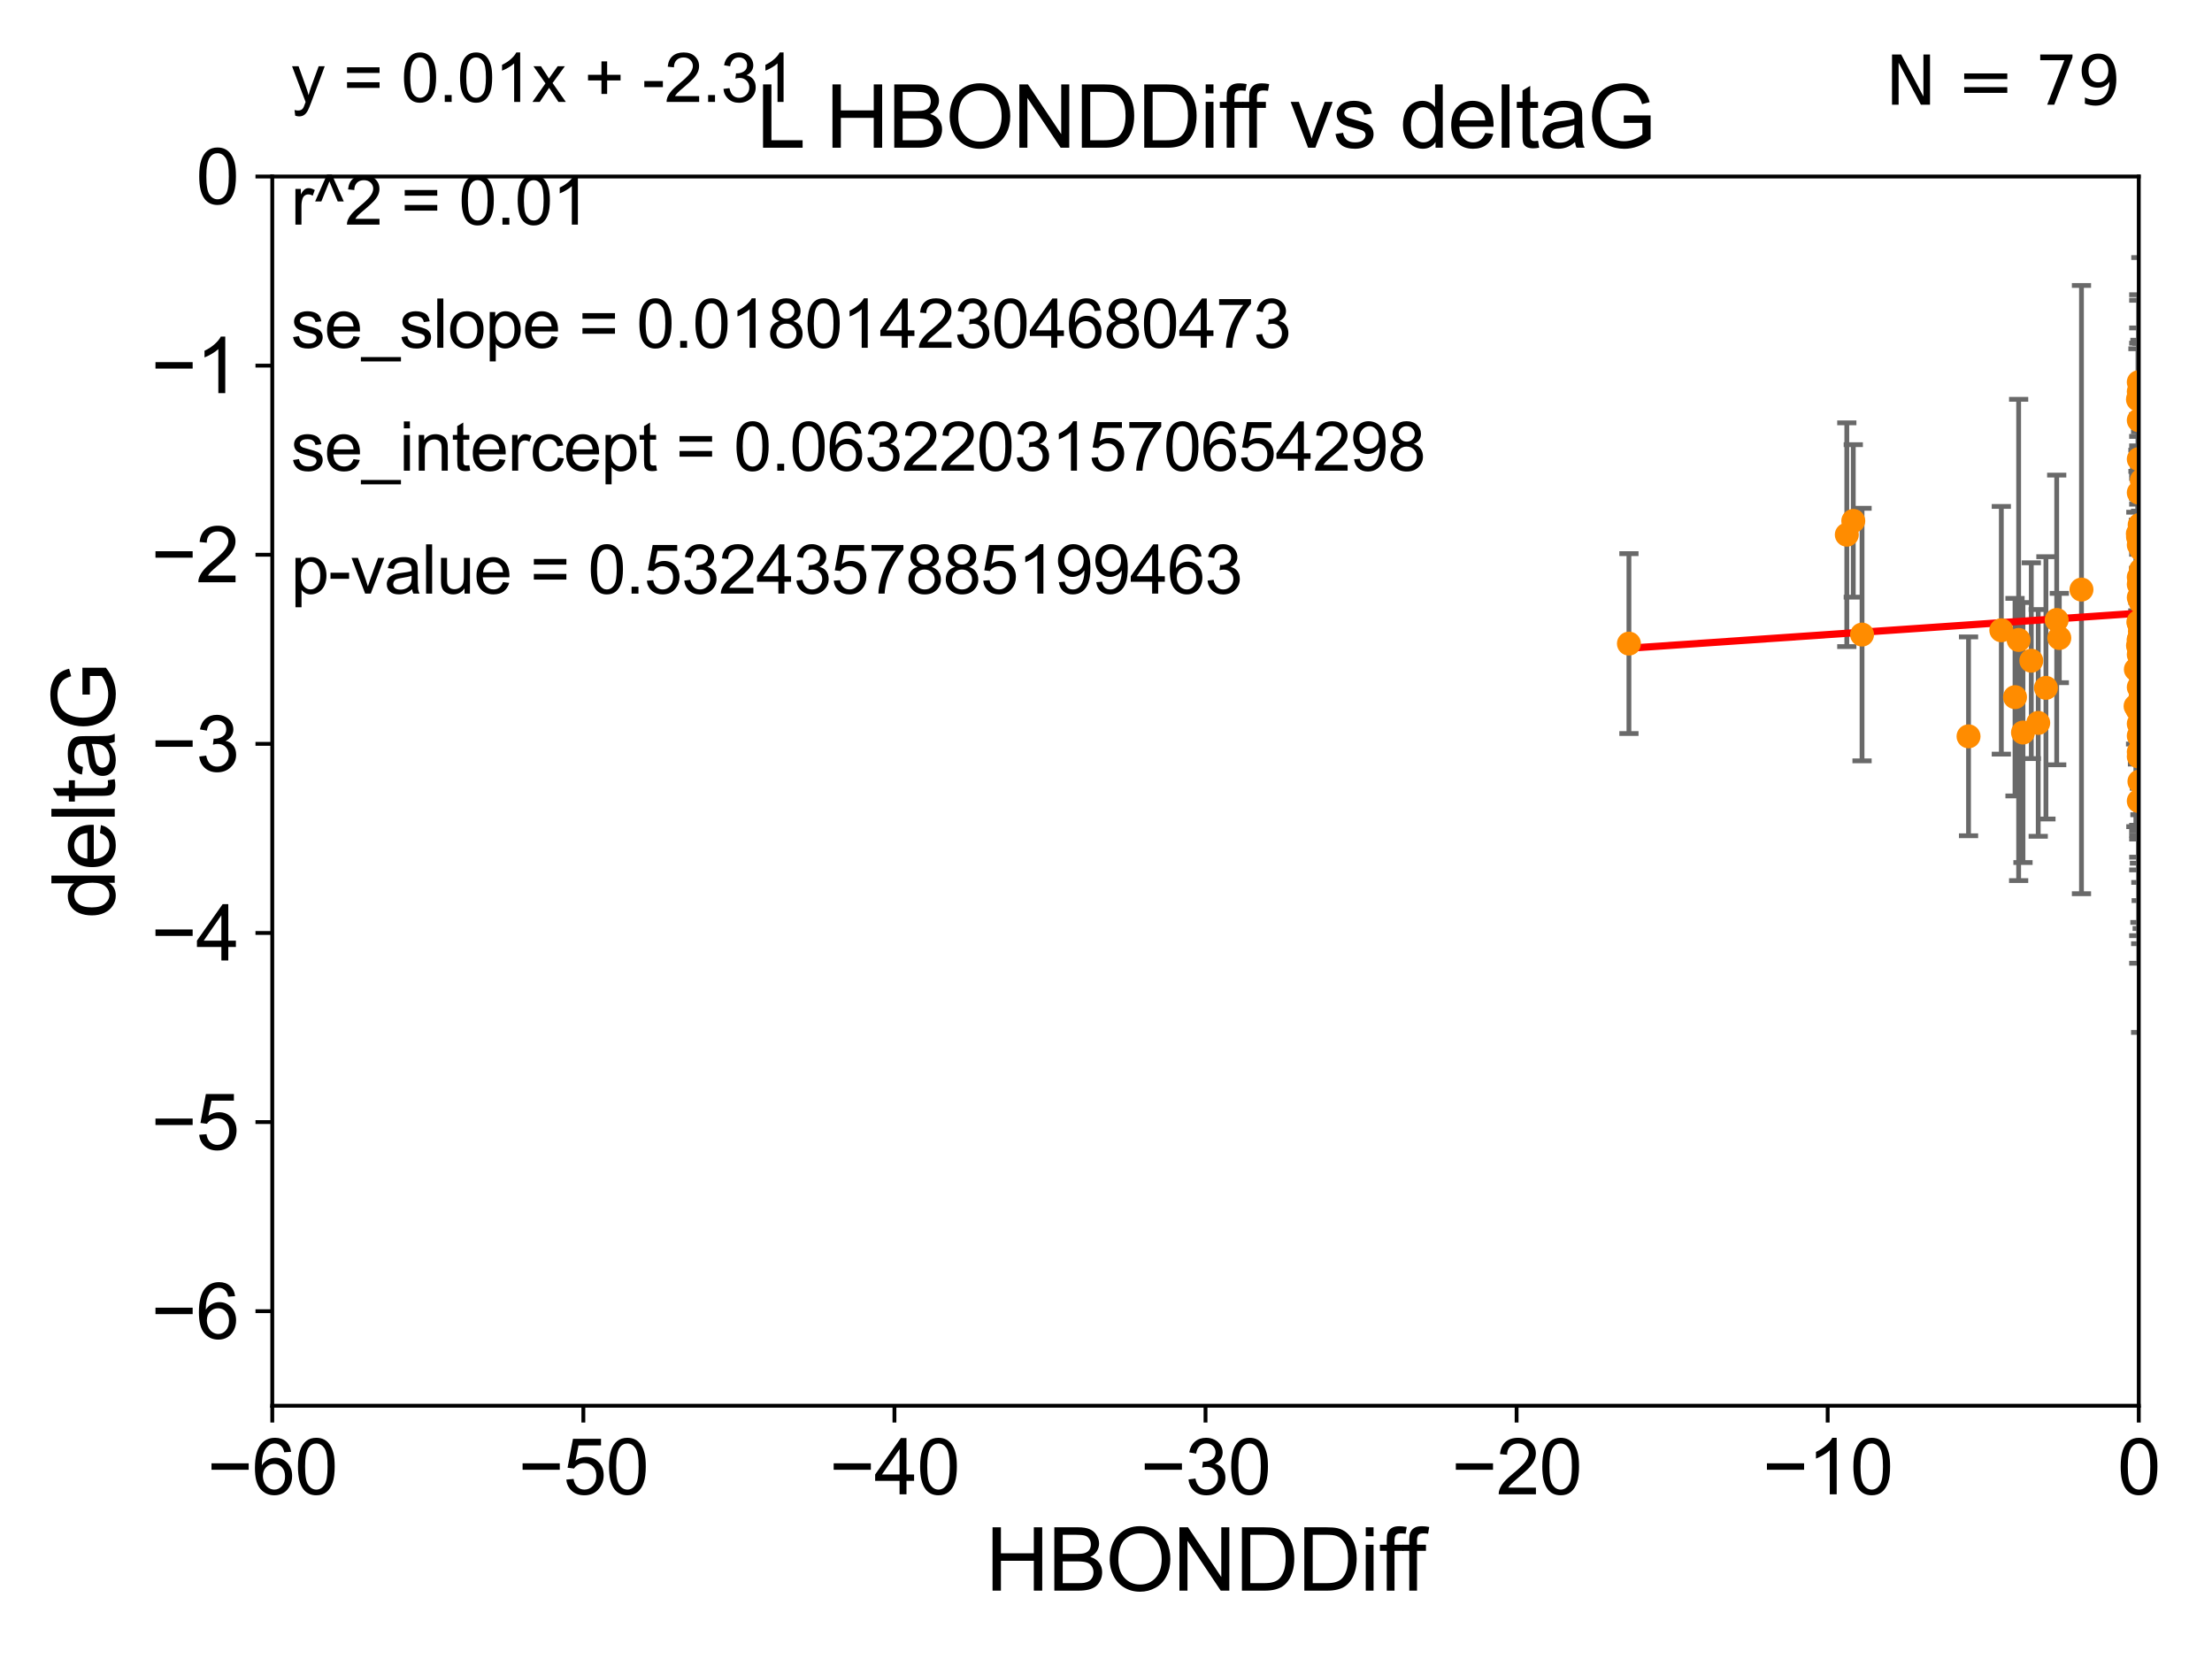 <?xml version="1.0" encoding="utf-8" standalone="no"?>
<!DOCTYPE svg PUBLIC "-//W3C//DTD SVG 1.1//EN"
  "http://www.w3.org/Graphics/SVG/1.1/DTD/svg11.dtd">
<svg xmlns:xlink="http://www.w3.org/1999/xlink" width="460.8pt" height="345.6pt" viewBox="0 0 460.8 345.6" xmlns="http://www.w3.org/2000/svg" version="1.1">
 <defs>
  <style type="text/css">*{stroke-linejoin: round; stroke-linecap: butt}</style>
 </defs>
 <g id="figure_1">
  <g id="patch_1">
   <path d="M 0 345.6 
L 460.8 345.6 
L 460.8 0 
L 0 0 
z
" style="fill: #ffffff"/>
  </g>
  <g id="axes_1">
   <g id="patch_2">
    <path d="M 56.72 292.84 
L 445.545 292.84 
L 445.545 36.775 
L 56.72 36.775 
z
" style="fill: #ffffff"/>
   </g>
   <g id="PathCollection_1">
    <defs>
     <path id="m0b81394365" d="M 0 1.118 
C 0.297 1.118 0.581 1 0.791 0.791 
C 1 0.581 1.118 0.297 1.118 0 
C 1.118 -0.297 1 -0.581 0.791 -0.791 
C 0.581 -1 0.297 -1.118 0 -1.118 
C -0.297 -1.118 -0.581 -1 -0.791 -0.791 
C -1 -0.581 -1.118 -0.297 -1.118 0 
C -1.118 0.297 -1 0.581 -0.791 0.791 
C -0.581 1 -0.297 1.118 0 1.118 
z
" style="stroke: #ff8c00"/>
    </defs>
    <g clip-path="url(#pbda44d4429)">
     <use xlink:href="#m0b81394365" x="445.386" y="134.477" style="fill: #ff8c00; stroke: #ff8c00"/>
     <use xlink:href="#m0b81394365" x="446.341" y="143.934" style="fill: #ff8c00; stroke: #ff8c00"/>
     <use xlink:href="#m0b81394365" x="445.545" y="136.355" style="fill: #ff8c00; stroke: #ff8c00"/>
     <use xlink:href="#m0b81394365" x="428.992" y="132.909" style="fill: #ff8c00; stroke: #ff8c00"/>
     <use xlink:href="#m0b81394365" x="465.627" y="87.698" style="fill: #ff8c00; stroke: #ff8c00"/>
     <use xlink:href="#m0b81394365" x="445.545" y="124.472" style="fill: #ff8c00; stroke: #ff8c00"/>
     <use xlink:href="#m0b81394365" x="419.765" y="145.23" style="fill: #ff8c00; stroke: #ff8c00"/>
     <use xlink:href="#m0b81394365" x="428.45" y="129.151" style="fill: #ff8c00; stroke: #ff8c00"/>
     <use xlink:href="#m0b81394365" x="445.685" y="162.803" style="fill: #ff8c00; stroke: #ff8c00"/>
     <use xlink:href="#m0b81394365" x="468.895" y="118.746" style="fill: #ff8c00; stroke: #ff8c00"/>
     <use xlink:href="#m0b81394365" x="410.082" y="153.394" style="fill: #ff8c00; stroke: #ff8c00"/>
     <use xlink:href="#m0b81394365" x="416.913" y="131.298" style="fill: #ff8c00; stroke: #ff8c00"/>
     <use xlink:href="#m0b81394365" x="444.882" y="147.105" style="fill: #ff8c00; stroke: #ff8c00"/>
     <use xlink:href="#m0b81394365" x="446.256" y="139.721" style="fill: #ff8c00; stroke: #ff8c00"/>
     <use xlink:href="#m0b81394365" x="491.713" y="172.002" style="fill: #ff8c00; stroke: #ff8c00"/>
     <use xlink:href="#m0b81394365" x="445.354" y="111.174" style="fill: #ff8c00; stroke: #ff8c00"/>
     <use xlink:href="#m0b81394365" x="445.387" y="111.86" style="fill: #ff8c00; stroke: #ff8c00"/>
     <use xlink:href="#m0b81394365" x="469.123" y="118.588" style="fill: #ff8c00; stroke: #ff8c00"/>
     <use xlink:href="#m0b81394365" x="445.545" y="121.725" style="fill: #ff8c00; stroke: #ff8c00"/>
     <use xlink:href="#m0b81394365" x="445.545" y="156.638" style="fill: #ff8c00; stroke: #ff8c00"/>
     <use xlink:href="#m0b81394365" x="387.898" y="132.193" style="fill: #ff8c00; stroke: #ff8c00"/>
     <use xlink:href="#m0b81394365" x="445.545" y="134.949" style="fill: #ff8c00; stroke: #ff8c00"/>
     <use xlink:href="#m0b81394365" x="445.545" y="82.591" style="fill: #ff8c00; stroke: #ff8c00"/>
     <use xlink:href="#m0b81394365" x="469.039" y="77.828" style="fill: #ff8c00; stroke: #ff8c00"/>
     <use xlink:href="#m0b81394365" x="468.587" y="127.849" style="fill: #ff8c00; stroke: #ff8c00"/>
     <use xlink:href="#m0b81394365" x="491.529" y="98.847" style="fill: #ff8c00; stroke: #ff8c00"/>
     <use xlink:href="#m0b81394365" x="421.423" y="152.601" style="fill: #ff8c00; stroke: #ff8c00"/>
     <use xlink:href="#m0b81394365" x="445.545" y="81.574" style="fill: #ff8c00; stroke: #ff8c00"/>
     <use xlink:href="#m0b81394365" x="386.072" y="108.512" style="fill: #ff8c00; stroke: #ff8c00"/>
     <use xlink:href="#m0b81394365" x="468.898" y="94.308" style="fill: #ff8c00; stroke: #ff8c00"/>
     <use xlink:href="#m0b81394365" x="433.608" y="122.821" style="fill: #ff8c00; stroke: #ff8c00"/>
     <use xlink:href="#m0b81394365" x="447.117" y="115.177" style="fill: #ff8c00; stroke: #ff8c00"/>
     <use xlink:href="#m0b81394365" x="445.545" y="166.868" style="fill: #ff8c00; stroke: #ff8c00"/>
     <use xlink:href="#m0b81394365" x="445.545" y="143.164" style="fill: #ff8c00; stroke: #ff8c00"/>
     <use xlink:href="#m0b81394365" x="445.73" y="109.347" style="fill: #ff8c00; stroke: #ff8c00"/>
     <use xlink:href="#m0b81394365" x="492.316" y="123.041" style="fill: #ff8c00; stroke: #ff8c00"/>
     <use xlink:href="#m0b81394365" x="445.505" y="111.075" style="fill: #ff8c00; stroke: #ff8c00"/>
     <use xlink:href="#m0b81394365" x="445.545" y="102.633" style="fill: #ff8c00; stroke: #ff8c00"/>
     <use xlink:href="#m0b81394365" x="445.761" y="130.093" style="fill: #ff8c00; stroke: #ff8c00"/>
     <use xlink:href="#m0b81394365" x="446.457" y="135.173" style="fill: #ff8c00; stroke: #ff8c00"/>
     <use xlink:href="#m0b81394365" x="445.545" y="129.836" style="fill: #ff8c00; stroke: #ff8c00"/>
     <use xlink:href="#m0b81394365" x="445.545" y="146.477" style="fill: #ff8c00; stroke: #ff8c00"/>
     <use xlink:href="#m0b81394365" x="445.545" y="87.548" style="fill: #ff8c00; stroke: #ff8c00"/>
     <use xlink:href="#m0b81394365" x="445.545" y="79.61" style="fill: #ff8c00; stroke: #ff8c00"/>
     <use xlink:href="#m0b81394365" x="445.279" y="147.828" style="fill: #ff8c00; stroke: #ff8c00"/>
     <use xlink:href="#m0b81394365" x="469.016" y="118.947" style="fill: #ff8c00; stroke: #ff8c00"/>
     <use xlink:href="#m0b81394365" x="445.545" y="133.262" style="fill: #ff8c00; stroke: #ff8c00"/>
     <use xlink:href="#m0b81394365" x="445.545" y="133.234" style="fill: #ff8c00; stroke: #ff8c00"/>
     <use xlink:href="#m0b81394365" x="444.939" y="139.456" style="fill: #ff8c00; stroke: #ff8c00"/>
     <use xlink:href="#m0b81394365" x="445.545" y="150.773" style="fill: #ff8c00; stroke: #ff8c00"/>
     <use xlink:href="#m0b81394365" x="445.786" y="131.513" style="fill: #ff8c00; stroke: #ff8c00"/>
     <use xlink:href="#m0b81394365" x="420.52" y="133.315" style="fill: #ff8c00; stroke: #ff8c00"/>
     <use xlink:href="#m0b81394365" x="445.545" y="157.595" style="fill: #ff8c00; stroke: #ff8c00"/>
     <use xlink:href="#m0b81394365" x="480.475" y="158.601" style="fill: #ff8c00; stroke: #ff8c00"/>
     <use xlink:href="#m0b81394365" x="445.377" y="83.215" style="fill: #ff8c00; stroke: #ff8c00"/>
     <use xlink:href="#m0b81394365" x="445.824" y="121.383" style="fill: #ff8c00; stroke: #ff8c00"/>
     <use xlink:href="#m0b81394365" x="339.336" y="134.073" style="fill: #ff8c00; stroke: #ff8c00"/>
     <use xlink:href="#m0b81394365" x="445.545" y="95.642" style="fill: #ff8c00; stroke: #ff8c00"/>
     <use xlink:href="#m0b81394365" x="445.466" y="129.563" style="fill: #ff8c00; stroke: #ff8c00"/>
     <use xlink:href="#m0b81394365" x="445.545" y="139.25" style="fill: #ff8c00; stroke: #ff8c00"/>
     <use xlink:href="#m0b81394365" x="384.724" y="111.39" style="fill: #ff8c00; stroke: #ff8c00"/>
     <use xlink:href="#m0b81394365" x="445.947" y="145.002" style="fill: #ff8c00; stroke: #ff8c00"/>
     <use xlink:href="#m0b81394365" x="479.602" y="142.874" style="fill: #ff8c00; stroke: #ff8c00"/>
     <use xlink:href="#m0b81394365" x="445.786" y="132.814" style="fill: #ff8c00; stroke: #ff8c00"/>
     <use xlink:href="#m0b81394365" x="426.205" y="143.294" style="fill: #ff8c00; stroke: #ff8c00"/>
     <use xlink:href="#m0b81394365" x="445.685" y="146.328" style="fill: #ff8c00; stroke: #ff8c00"/>
     <use xlink:href="#m0b81394365" x="445.545" y="153.286" style="fill: #ff8c00; stroke: #ff8c00"/>
     <use xlink:href="#m0b81394365" x="446.043" y="114.464" style="fill: #ff8c00; stroke: #ff8c00"/>
     <use xlink:href="#m0b81394365" x="468.878" y="150.753" style="fill: #ff8c00; stroke: #ff8c00"/>
     <use xlink:href="#m0b81394365" x="446.055" y="149.932" style="fill: #ff8c00; stroke: #ff8c00"/>
     <use xlink:href="#m0b81394365" x="423.157" y="137.634" style="fill: #ff8c00; stroke: #ff8c00"/>
     <use xlink:href="#m0b81394365" x="445.92" y="125.417" style="fill: #ff8c00; stroke: #ff8c00"/>
     <use xlink:href="#m0b81394365" x="445.545" y="111.173" style="fill: #ff8c00; stroke: #ff8c00"/>
     <use xlink:href="#m0b81394365" x="424.599" y="150.598" style="fill: #ff8c00; stroke: #ff8c00"/>
     <use xlink:href="#m0b81394365" x="445.981" y="118.738" style="fill: #ff8c00; stroke: #ff8c00"/>
     <use xlink:href="#m0b81394365" x="446.172" y="100.063" style="fill: #ff8c00; stroke: #ff8c00"/>
     <use xlink:href="#m0b81394365" x="445.545" y="120.238" style="fill: #ff8c00; stroke: #ff8c00"/>
     <use xlink:href="#m0b81394365" x="445.545" y="113.516" style="fill: #ff8c00; stroke: #ff8c00"/>
     <use xlink:href="#m0b81394365" x="445.937" y="152.5" style="fill: #ff8c00; stroke: #ff8c00"/>
    </g>
   </g>
   <g id="matplotlib.axis_1">
    <g id="xtick_1">
     <g id="line2d_1">
      <defs>
       <path id="m6484a02889" d="M 0 0 
L 0 3.5 
" style="stroke: #000000; stroke-width: 0.8"/>
      </defs>
      <g>
       <use xlink:href="#m6484a02889" x="56.72" y="292.84" style="stroke: #000000; stroke-width: 0.8"/>
      </g>
     </g>
     <g id="text_1">
      <!-- −60 -->
      <g transform="translate(43.15 311.293)scale(0.16 -0.16)">
       <defs>
        <path id="ArialMT-2212" d="M 3381 1997 
L 356 1997 
L 356 2522 
L 3381 2522 
L 3381 1997 
z
" transform="scale(0.016)"/>
        <path id="ArialMT-36" d="M 3184 3459 
L 2625 3416 
Q 2550 3747 2413 3897 
Q 2184 4138 1850 4138 
Q 1581 4138 1378 3988 
Q 1113 3794 959 3422 
Q 806 3050 800 2363 
Q 1003 2672 1297 2822 
Q 1591 2972 1913 2972 
Q 2475 2972 2870 2558 
Q 3266 2144 3266 1488 
Q 3266 1056 3080 686 
Q 2894 316 2569 119 
Q 2244 -78 1831 -78 
Q 1128 -78 684 439 
Q 241 956 241 2144 
Q 241 3472 731 4075 
Q 1159 4600 1884 4600 
Q 2425 4600 2770 4297 
Q 3116 3994 3184 3459 
z
M 888 1484 
Q 888 1194 1011 928 
Q 1134 663 1356 523 
Q 1578 384 1822 384 
Q 2178 384 2434 671 
Q 2691 959 2691 1453 
Q 2691 1928 2437 2201 
Q 2184 2475 1800 2475 
Q 1419 2475 1153 2201 
Q 888 1928 888 1484 
z
" transform="scale(0.016)"/>
        <path id="ArialMT-30" d="M 266 2259 
Q 266 3072 433 3567 
Q 600 4063 929 4331 
Q 1259 4600 1759 4600 
Q 2128 4600 2406 4451 
Q 2684 4303 2865 4023 
Q 3047 3744 3150 3342 
Q 3253 2941 3253 2259 
Q 3253 1453 3087 958 
Q 2922 463 2592 192 
Q 2263 -78 1759 -78 
Q 1097 -78 719 397 
Q 266 969 266 2259 
z
M 844 2259 
Q 844 1131 1108 757 
Q 1372 384 1759 384 
Q 2147 384 2411 759 
Q 2675 1134 2675 2259 
Q 2675 3391 2411 3762 
Q 2147 4134 1753 4134 
Q 1366 4134 1134 3806 
Q 844 3388 844 2259 
z
" transform="scale(0.016)"/>
       </defs>
       <use xlink:href="#ArialMT-2212"/>
       <use xlink:href="#ArialMT-36" x="58.398"/>
       <use xlink:href="#ArialMT-30" x="114.014"/>
      </g>
     </g>
    </g>
    <g id="xtick_2">
     <g id="line2d_2">
      <g>
       <use xlink:href="#m6484a02889" x="121.524" y="292.84" style="stroke: #000000; stroke-width: 0.8"/>
      </g>
     </g>
     <g id="text_2">
      <!-- −50 -->
      <g transform="translate(107.954 311.293)scale(0.16 -0.16)">
       <defs>
        <path id="ArialMT-35" d="M 266 1200 
L 856 1250 
Q 922 819 1161 601 
Q 1400 384 1738 384 
Q 2144 384 2425 690 
Q 2706 997 2706 1503 
Q 2706 1984 2436 2262 
Q 2166 2541 1728 2541 
Q 1456 2541 1237 2417 
Q 1019 2294 894 2097 
L 366 2166 
L 809 4519 
L 3088 4519 
L 3088 3981 
L 1259 3981 
L 1013 2750 
Q 1425 3038 1878 3038 
Q 2478 3038 2890 2622 
Q 3303 2206 3303 1553 
Q 3303 931 2941 478 
Q 2500 -78 1738 -78 
Q 1113 -78 717 272 
Q 322 622 266 1200 
z
" transform="scale(0.016)"/>
       </defs>
       <use xlink:href="#ArialMT-2212"/>
       <use xlink:href="#ArialMT-35" x="58.398"/>
       <use xlink:href="#ArialMT-30" x="114.014"/>
      </g>
     </g>
    </g>
    <g id="xtick_3">
     <g id="line2d_3">
      <g>
       <use xlink:href="#m6484a02889" x="186.328" y="292.84" style="stroke: #000000; stroke-width: 0.8"/>
      </g>
     </g>
     <g id="text_3">
      <!-- −40 -->
      <g transform="translate(172.758 311.293)scale(0.16 -0.16)">
       <defs>
        <path id="ArialMT-34" d="M 2069 0 
L 2069 1097 
L 81 1097 
L 81 1613 
L 2172 4581 
L 2631 4581 
L 2631 1613 
L 3250 1613 
L 3250 1097 
L 2631 1097 
L 2631 0 
L 2069 0 
z
M 2069 1613 
L 2069 3678 
L 634 1613 
L 2069 1613 
z
" transform="scale(0.016)"/>
       </defs>
       <use xlink:href="#ArialMT-2212"/>
       <use xlink:href="#ArialMT-34" x="58.398"/>
       <use xlink:href="#ArialMT-30" x="114.014"/>
      </g>
     </g>
    </g>
    <g id="xtick_4">
     <g id="line2d_4">
      <g>
       <use xlink:href="#m6484a02889" x="251.132" y="292.84" style="stroke: #000000; stroke-width: 0.8"/>
      </g>
     </g>
     <g id="text_4">
      <!-- −30 -->
      <g transform="translate(237.562 311.293)scale(0.16 -0.16)">
       <defs>
        <path id="ArialMT-33" d="M 269 1209 
L 831 1284 
Q 928 806 1161 595 
Q 1394 384 1728 384 
Q 2125 384 2398 659 
Q 2672 934 2672 1341 
Q 2672 1728 2419 1979 
Q 2166 2231 1775 2231 
Q 1616 2231 1378 2169 
L 1441 2663 
Q 1497 2656 1531 2656 
Q 1891 2656 2178 2843 
Q 2466 3031 2466 3422 
Q 2466 3731 2256 3934 
Q 2047 4138 1716 4138 
Q 1388 4138 1169 3931 
Q 950 3725 888 3313 
L 325 3413 
Q 428 3978 793 4289 
Q 1159 4600 1703 4600 
Q 2078 4600 2393 4439 
Q 2709 4278 2876 4000 
Q 3044 3722 3044 3409 
Q 3044 3113 2884 2869 
Q 2725 2625 2413 2481 
Q 2819 2388 3044 2092 
Q 3269 1797 3269 1353 
Q 3269 753 2831 336 
Q 2394 -81 1725 -81 
Q 1122 -81 723 278 
Q 325 638 269 1209 
z
" transform="scale(0.016)"/>
       </defs>
       <use xlink:href="#ArialMT-2212"/>
       <use xlink:href="#ArialMT-33" x="58.398"/>
       <use xlink:href="#ArialMT-30" x="114.014"/>
      </g>
     </g>
    </g>
    <g id="xtick_5">
     <g id="line2d_5">
      <g>
       <use xlink:href="#m6484a02889" x="315.937" y="292.84" style="stroke: #000000; stroke-width: 0.8"/>
      </g>
     </g>
     <g id="text_5">
      <!-- −20 -->
      <g transform="translate(302.367 311.293)scale(0.16 -0.16)">
       <defs>
        <path id="ArialMT-32" d="M 3222 541 
L 3222 0 
L 194 0 
Q 188 203 259 391 
Q 375 700 629 1000 
Q 884 1300 1366 1694 
Q 2113 2306 2375 2664 
Q 2638 3022 2638 3341 
Q 2638 3675 2398 3904 
Q 2159 4134 1775 4134 
Q 1369 4134 1125 3890 
Q 881 3647 878 3216 
L 300 3275 
Q 359 3922 746 4261 
Q 1134 4600 1788 4600 
Q 2447 4600 2831 4234 
Q 3216 3869 3216 3328 
Q 3216 3053 3103 2787 
Q 2991 2522 2730 2228 
Q 2469 1934 1863 1422 
Q 1356 997 1212 845 
Q 1069 694 975 541 
L 3222 541 
z
" transform="scale(0.016)"/>
       </defs>
       <use xlink:href="#ArialMT-2212"/>
       <use xlink:href="#ArialMT-32" x="58.398"/>
       <use xlink:href="#ArialMT-30" x="114.014"/>
      </g>
     </g>
    </g>
    <g id="xtick_6">
     <g id="line2d_6">
      <g>
       <use xlink:href="#m6484a02889" x="380.741" y="292.84" style="stroke: #000000; stroke-width: 0.8"/>
      </g>
     </g>
     <g id="text_6">
      <!-- −10 -->
      <g transform="translate(367.171 311.293)scale(0.16 -0.16)">
       <defs>
        <path id="ArialMT-31" d="M 2384 0 
L 1822 0 
L 1822 3584 
Q 1619 3391 1289 3197 
Q 959 3003 697 2906 
L 697 3450 
Q 1169 3672 1522 3987 
Q 1875 4303 2022 4600 
L 2384 4600 
L 2384 0 
z
" transform="scale(0.016)"/>
       </defs>
       <use xlink:href="#ArialMT-2212"/>
       <use xlink:href="#ArialMT-31" x="58.398"/>
       <use xlink:href="#ArialMT-30" x="114.014"/>
      </g>
     </g>
    </g>
    <g id="xtick_7">
     <g id="line2d_7">
      <g>
       <use xlink:href="#m6484a02889" x="445.545" y="292.84" style="stroke: #000000; stroke-width: 0.8"/>
      </g>
     </g>
     <g id="text_7">
      <!-- 0 -->
      <g transform="translate(441.096 311.293)scale(0.16 -0.16)">
       <use xlink:href="#ArialMT-30"/>
      </g>
     </g>
    </g>
    <g id="text_8">
     <!-- HBONDDiff -->
     <g transform="translate(205.287 331.357)scale(0.18 -0.18)">
      <defs>
       <path id="ArialMT-48" d="M 513 0 
L 513 4581 
L 1119 4581 
L 1119 2700 
L 3500 2700 
L 3500 4581 
L 4106 4581 
L 4106 0 
L 3500 0 
L 3500 2159 
L 1119 2159 
L 1119 0 
L 513 0 
z
" transform="scale(0.016)"/>
       <path id="ArialMT-42" d="M 469 0 
L 469 4581 
L 2188 4581 
Q 2713 4581 3030 4442 
Q 3347 4303 3526 4014 
Q 3706 3725 3706 3409 
Q 3706 3116 3547 2856 
Q 3388 2597 3066 2438 
Q 3481 2316 3704 2022 
Q 3928 1728 3928 1328 
Q 3928 1006 3792 729 
Q 3656 453 3456 303 
Q 3256 153 2954 76 
Q 2653 0 2216 0 
L 469 0 
z
M 1075 2656 
L 2066 2656 
Q 2469 2656 2644 2709 
Q 2875 2778 2992 2937 
Q 3109 3097 3109 3338 
Q 3109 3566 3000 3739 
Q 2891 3913 2687 3977 
Q 2484 4041 1991 4041 
L 1075 4041 
L 1075 2656 
z
M 1075 541 
L 2216 541 
Q 2509 541 2628 563 
Q 2838 600 2978 687 
Q 3119 775 3209 942 
Q 3300 1109 3300 1328 
Q 3300 1584 3169 1773 
Q 3038 1963 2805 2039 
Q 2572 2116 2134 2116 
L 1075 2116 
L 1075 541 
z
" transform="scale(0.016)"/>
       <path id="ArialMT-4f" d="M 309 2231 
Q 309 3372 921 4017 
Q 1534 4663 2503 4663 
Q 3138 4663 3647 4359 
Q 4156 4056 4423 3514 
Q 4691 2972 4691 2284 
Q 4691 1588 4409 1038 
Q 4128 488 3612 205 
Q 3097 -78 2500 -78 
Q 1853 -78 1343 234 
Q 834 547 571 1087 
Q 309 1628 309 2231 
z
M 934 2222 
Q 934 1394 1379 917 
Q 1825 441 2497 441 
Q 3181 441 3623 922 
Q 4066 1403 4066 2288 
Q 4066 2847 3877 3264 
Q 3688 3681 3323 3911 
Q 2959 4141 2506 4141 
Q 1863 4141 1398 3698 
Q 934 3256 934 2222 
z
" transform="scale(0.016)"/>
       <path id="ArialMT-4e" d="M 488 0 
L 488 4581 
L 1109 4581 
L 3516 984 
L 3516 4581 
L 4097 4581 
L 4097 0 
L 3475 0 
L 1069 3600 
L 1069 0 
L 488 0 
z
" transform="scale(0.016)"/>
       <path id="ArialMT-44" d="M 494 0 
L 494 4581 
L 2072 4581 
Q 2606 4581 2888 4516 
Q 3281 4425 3559 4188 
Q 3922 3881 4101 3404 
Q 4281 2928 4281 2316 
Q 4281 1794 4159 1391 
Q 4038 988 3847 723 
Q 3656 459 3429 307 
Q 3203 156 2883 78 
Q 2563 0 2147 0 
L 494 0 
z
M 1100 541 
L 2078 541 
Q 2531 541 2789 625 
Q 3047 709 3200 863 
Q 3416 1078 3536 1442 
Q 3656 1806 3656 2325 
Q 3656 3044 3420 3430 
Q 3184 3816 2847 3947 
Q 2603 4041 2063 4041 
L 1100 4041 
L 1100 541 
z
" transform="scale(0.016)"/>
       <path id="ArialMT-69" d="M 425 3934 
L 425 4581 
L 988 4581 
L 988 3934 
L 425 3934 
z
M 425 0 
L 425 3319 
L 988 3319 
L 988 0 
L 425 0 
z
" transform="scale(0.016)"/>
       <path id="ArialMT-66" d="M 556 0 
L 556 2881 
L 59 2881 
L 59 3319 
L 556 3319 
L 556 3672 
Q 556 4006 616 4169 
Q 697 4388 901 4523 
Q 1106 4659 1475 4659 
Q 1713 4659 2000 4603 
L 1916 4113 
Q 1741 4144 1584 4144 
Q 1328 4144 1222 4034 
Q 1116 3925 1116 3625 
L 1116 3319 
L 1763 3319 
L 1763 2881 
L 1116 2881 
L 1116 0 
L 556 0 
z
" transform="scale(0.016)"/>
      </defs>
      <use xlink:href="#ArialMT-48"/>
      <use xlink:href="#ArialMT-42" x="72.217"/>
      <use xlink:href="#ArialMT-4f" x="138.916"/>
      <use xlink:href="#ArialMT-4e" x="216.699"/>
      <use xlink:href="#ArialMT-44" x="288.916"/>
      <use xlink:href="#ArialMT-44" x="361.133"/>
      <use xlink:href="#ArialMT-69" x="433.35"/>
      <use xlink:href="#ArialMT-66" x="455.566"/>
      <use xlink:href="#ArialMT-66" x="481.6"/>
     </g>
    </g>
   </g>
   <g id="matplotlib.axis_2">
    <g id="ytick_1">
     <g id="line2d_8">
      <defs>
       <path id="m1182c93f7b" d="M 0 0 
L -3.5 0 
" style="stroke: #000000; stroke-width: 0.8"/>
      </defs>
      <g>
       <use xlink:href="#m1182c93f7b" x="56.72" y="273.143" style="stroke: #000000; stroke-width: 0.8"/>
      </g>
     </g>
     <g id="text_9">
      <!-- −6 -->
      <g transform="translate(31.477 278.869)scale(0.16 -0.16)">
       <use xlink:href="#ArialMT-2212"/>
       <use xlink:href="#ArialMT-36" x="58.398"/>
      </g>
     </g>
    </g>
    <g id="ytick_2">
     <g id="line2d_9">
      <g>
       <use xlink:href="#m1182c93f7b" x="56.72" y="233.748" style="stroke: #000000; stroke-width: 0.8"/>
      </g>
     </g>
     <g id="text_10">
      <!-- −5 -->
      <g transform="translate(31.477 239.474)scale(0.16 -0.16)">
       <use xlink:href="#ArialMT-2212"/>
       <use xlink:href="#ArialMT-35" x="58.398"/>
      </g>
     </g>
    </g>
    <g id="ytick_3">
     <g id="line2d_10">
      <g>
       <use xlink:href="#m1182c93f7b" x="56.72" y="194.353" style="stroke: #000000; stroke-width: 0.8"/>
      </g>
     </g>
     <g id="text_11">
      <!-- −4 -->
      <g transform="translate(31.477 200.08)scale(0.16 -0.16)">
       <use xlink:href="#ArialMT-2212"/>
       <use xlink:href="#ArialMT-34" x="58.398"/>
      </g>
     </g>
    </g>
    <g id="ytick_4">
     <g id="line2d_11">
      <g>
       <use xlink:href="#m1182c93f7b" x="56.72" y="154.959" style="stroke: #000000; stroke-width: 0.8"/>
      </g>
     </g>
     <g id="text_12">
      <!-- −3 -->
      <g transform="translate(31.477 160.685)scale(0.16 -0.16)">
       <use xlink:href="#ArialMT-2212"/>
       <use xlink:href="#ArialMT-33" x="58.398"/>
      </g>
     </g>
    </g>
    <g id="ytick_5">
     <g id="line2d_12">
      <g>
       <use xlink:href="#m1182c93f7b" x="56.72" y="115.564" style="stroke: #000000; stroke-width: 0.8"/>
      </g>
     </g>
     <g id="text_13">
      <!-- −2 -->
      <g transform="translate(31.477 121.29)scale(0.16 -0.16)">
       <use xlink:href="#ArialMT-2212"/>
       <use xlink:href="#ArialMT-32" x="58.398"/>
      </g>
     </g>
    </g>
    <g id="ytick_6">
     <g id="line2d_13">
      <g>
       <use xlink:href="#m1182c93f7b" x="56.72" y="76.17" style="stroke: #000000; stroke-width: 0.8"/>
      </g>
     </g>
     <g id="text_14">
      <!-- −1 -->
      <g transform="translate(31.477 81.896)scale(0.16 -0.16)">
       <use xlink:href="#ArialMT-2212"/>
       <use xlink:href="#ArialMT-31" x="58.398"/>
      </g>
     </g>
    </g>
    <g id="ytick_7">
     <g id="line2d_14">
      <g>
       <use xlink:href="#m1182c93f7b" x="56.72" y="36.775" style="stroke: #000000; stroke-width: 0.8"/>
      </g>
     </g>
     <g id="text_15">
      <!-- 0 -->
      <g transform="translate(40.822 42.501)scale(0.16 -0.16)">
       <use xlink:href="#ArialMT-30"/>
      </g>
     </g>
    </g>
    <g id="text_16">
     <!-- deltaG -->
     <g transform="translate(23.9 191.322)rotate(-90)scale(0.18 -0.18)">
      <defs>
       <path id="ArialMT-64" d="M 2575 0 
L 2575 419 
Q 2259 -75 1647 -75 
Q 1250 -75 917 144 
Q 584 363 401 755 
Q 219 1147 219 1656 
Q 219 2153 384 2558 
Q 550 2963 881 3178 
Q 1213 3394 1622 3394 
Q 1922 3394 2156 3267 
Q 2391 3141 2538 2938 
L 2538 4581 
L 3097 4581 
L 3097 0 
L 2575 0 
z
M 797 1656 
Q 797 1019 1065 703 
Q 1334 388 1700 388 
Q 2069 388 2326 689 
Q 2584 991 2584 1609 
Q 2584 2291 2321 2609 
Q 2059 2928 1675 2928 
Q 1300 2928 1048 2622 
Q 797 2316 797 1656 
z
" transform="scale(0.016)"/>
       <path id="ArialMT-65" d="M 2694 1069 
L 3275 997 
Q 3138 488 2766 206 
Q 2394 -75 1816 -75 
Q 1088 -75 661 373 
Q 234 822 234 1631 
Q 234 2469 665 2931 
Q 1097 3394 1784 3394 
Q 2450 3394 2872 2941 
Q 3294 2488 3294 1666 
Q 3294 1616 3291 1516 
L 816 1516 
Q 847 969 1125 678 
Q 1403 388 1819 388 
Q 2128 388 2347 550 
Q 2566 713 2694 1069 
z
M 847 1978 
L 2700 1978 
Q 2663 2397 2488 2606 
Q 2219 2931 1791 2931 
Q 1403 2931 1139 2672 
Q 875 2413 847 1978 
z
" transform="scale(0.016)"/>
       <path id="ArialMT-6c" d="M 409 0 
L 409 4581 
L 972 4581 
L 972 0 
L 409 0 
z
" transform="scale(0.016)"/>
       <path id="ArialMT-74" d="M 1650 503 
L 1731 6 
Q 1494 -44 1306 -44 
Q 1000 -44 831 53 
Q 663 150 594 308 
Q 525 466 525 972 
L 525 2881 
L 113 2881 
L 113 3319 
L 525 3319 
L 525 4141 
L 1084 4478 
L 1084 3319 
L 1650 3319 
L 1650 2881 
L 1084 2881 
L 1084 941 
Q 1084 700 1114 631 
Q 1144 563 1211 522 
Q 1278 481 1403 481 
Q 1497 481 1650 503 
z
" transform="scale(0.016)"/>
       <path id="ArialMT-61" d="M 2588 409 
Q 2275 144 1986 34 
Q 1697 -75 1366 -75 
Q 819 -75 525 192 
Q 231 459 231 875 
Q 231 1119 342 1320 
Q 453 1522 633 1644 
Q 813 1766 1038 1828 
Q 1203 1872 1538 1913 
Q 2219 1994 2541 2106 
Q 2544 2222 2544 2253 
Q 2544 2597 2384 2738 
Q 2169 2928 1744 2928 
Q 1347 2928 1158 2789 
Q 969 2650 878 2297 
L 328 2372 
Q 403 2725 575 2942 
Q 747 3159 1072 3276 
Q 1397 3394 1825 3394 
Q 2250 3394 2515 3294 
Q 2781 3194 2906 3042 
Q 3031 2891 3081 2659 
Q 3109 2516 3109 2141 
L 3109 1391 
Q 3109 606 3145 398 
Q 3181 191 3288 0 
L 2700 0 
Q 2613 175 2588 409 
z
M 2541 1666 
Q 2234 1541 1622 1453 
Q 1275 1403 1131 1340 
Q 988 1278 909 1158 
Q 831 1038 831 891 
Q 831 666 1001 516 
Q 1172 366 1500 366 
Q 1825 366 2078 508 
Q 2331 650 2450 897 
Q 2541 1088 2541 1459 
L 2541 1666 
z
" transform="scale(0.016)"/>
       <path id="ArialMT-47" d="M 2638 1797 
L 2638 2334 
L 4578 2338 
L 4578 638 
Q 4131 281 3656 101 
Q 3181 -78 2681 -78 
Q 2006 -78 1454 211 
Q 903 500 622 1047 
Q 341 1594 341 2269 
Q 341 2938 620 3517 
Q 900 4097 1425 4378 
Q 1950 4659 2634 4659 
Q 3131 4659 3532 4498 
Q 3934 4338 4162 4050 
Q 4391 3763 4509 3300 
L 3963 3150 
Q 3859 3500 3706 3700 
Q 3553 3900 3268 4020 
Q 2984 4141 2638 4141 
Q 2222 4141 1919 4014 
Q 1616 3888 1430 3681 
Q 1244 3475 1141 3228 
Q 966 2803 966 2306 
Q 966 1694 1177 1281 
Q 1388 869 1791 669 
Q 2194 469 2647 469 
Q 3041 469 3416 620 
Q 3791 772 3984 944 
L 3984 1797 
L 2638 1797 
z
" transform="scale(0.016)"/>
      </defs>
      <use xlink:href="#ArialMT-64"/>
      <use xlink:href="#ArialMT-65" x="55.615"/>
      <use xlink:href="#ArialMT-6c" x="111.23"/>
      <use xlink:href="#ArialMT-74" x="133.447"/>
      <use xlink:href="#ArialMT-61" x="161.23"/>
      <use xlink:href="#ArialMT-47" x="216.846"/>
     </g>
    </g>
   </g>
   <g id="LineCollection_1">
    <path d="M 445.386 158.551 
L 445.386 110.403 
" clip-path="url(#pbda44d4429)" style="fill: none; stroke: #696969"/>
    <path d="M 446.341 154.143 
L 446.341 133.724 
" clip-path="url(#pbda44d4429)" style="fill: none; stroke: #696969"/>
    <path d="M 445.545 173.033 
L 445.545 99.676 
" clip-path="url(#pbda44d4429)" style="fill: none; stroke: #696969"/>
    <path d="M 428.992 142.215 
L 428.992 123.603 
" clip-path="url(#pbda44d4429)" style="fill: none; stroke: #696969"/>
    <path clip-path="url(#pbda44d4429)" style="fill: none; stroke: #696969"/>
    <path d="M 445.545 139.012 
L 445.545 109.931 
" clip-path="url(#pbda44d4429)" style="fill: none; stroke: #696969"/>
    <path d="M 419.765 165.806 
L 419.765 124.654 
" clip-path="url(#pbda44d4429)" style="fill: none; stroke: #696969"/>
    <path d="M 428.45 159.324 
L 428.45 98.977 
" clip-path="url(#pbda44d4429)" style="fill: none; stroke: #696969"/>
    <path d="M 445.685 179.82 
L 445.685 145.786 
" clip-path="url(#pbda44d4429)" style="fill: none; stroke: #696969"/>
    <path clip-path="url(#pbda44d4429)" style="fill: none; stroke: #696969"/>
    <path d="M 410.082 174.106 
L 410.082 132.682 
" clip-path="url(#pbda44d4429)" style="fill: none; stroke: #696969"/>
    <path d="M 416.913 157.097 
L 416.913 105.499 
" clip-path="url(#pbda44d4429)" style="fill: none; stroke: #696969"/>
    <path d="M 444.882 154.992 
L 444.882 139.219 
" clip-path="url(#pbda44d4429)" style="fill: none; stroke: #696969"/>
    <path d="M 446.256 193.417 
L 446.256 86.025 
" clip-path="url(#pbda44d4429)" style="fill: none; stroke: #696969"/>
    <path clip-path="url(#pbda44d4429)" style="fill: none; stroke: #696969"/>
    <path d="M 445.354 127.244 
L 445.354 95.105 
" clip-path="url(#pbda44d4429)" style="fill: none; stroke: #696969"/>
    <path d="M 445.387 125.524 
L 445.387 98.195 
" clip-path="url(#pbda44d4429)" style="fill: none; stroke: #696969"/>
    <path clip-path="url(#pbda44d4429)" style="fill: none; stroke: #696969"/>
    <path d="M 445.545 138.425 
L 445.545 105.025 
" clip-path="url(#pbda44d4429)" style="fill: none; stroke: #696969"/>
    <path d="M 445.545 194.918 
L 445.545 118.357 
" clip-path="url(#pbda44d4429)" style="fill: none; stroke: #696969"/>
    <path d="M 387.898 158.499 
L 387.898 105.886 
" clip-path="url(#pbda44d4429)" style="fill: none; stroke: #696969"/>
    <path d="M 445.545 154.437 
L 445.545 115.462 
" clip-path="url(#pbda44d4429)" style="fill: none; stroke: #696969"/>
    <path d="M 445.545 102.628 
L 445.545 62.553 
" clip-path="url(#pbda44d4429)" style="fill: none; stroke: #696969"/>
    <path clip-path="url(#pbda44d4429)" style="fill: none; stroke: #696969"/>
    <path clip-path="url(#pbda44d4429)" style="fill: none; stroke: #696969"/>
    <path clip-path="url(#pbda44d4429)" style="fill: none; stroke: #696969"/>
    <path d="M 421.423 179.684 
L 421.423 125.519 
" clip-path="url(#pbda44d4429)" style="fill: none; stroke: #696969"/>
    <path d="M 445.545 101.752 
L 445.545 61.395 
" clip-path="url(#pbda44d4429)" style="fill: none; stroke: #696969"/>
    <path d="M 386.072 124.394 
L 386.072 92.631 
" clip-path="url(#pbda44d4429)" style="fill: none; stroke: #696969"/>
    <path clip-path="url(#pbda44d4429)" style="fill: none; stroke: #696969"/>
    <path d="M 433.608 186.175 
L 433.608 59.466 
" clip-path="url(#pbda44d4429)" style="fill: none; stroke: #696969"/>
    <path d="M 447.117 123.791 
L 447.117 106.563 
" clip-path="url(#pbda44d4429)" style="fill: none; stroke: #696969"/>
    <path d="M 445.545 200.658 
L 445.545 133.077 
" clip-path="url(#pbda44d4429)" style="fill: none; stroke: #696969"/>
    <path d="M 445.545 171.922 
L 445.545 114.405 
" clip-path="url(#pbda44d4429)" style="fill: none; stroke: #696969"/>
    <path d="M 445.73 121.504 
L 445.73 97.189 
" clip-path="url(#pbda44d4429)" style="fill: none; stroke: #696969"/>
    <path clip-path="url(#pbda44d4429)" style="fill: none; stroke: #696969"/>
    <path d="M 445.505 141.117 
L 445.505 81.032 
" clip-path="url(#pbda44d4429)" style="fill: none; stroke: #696969"/>
    <path d="M 445.545 118.887 
L 445.545 86.379 
" clip-path="url(#pbda44d4429)" style="fill: none; stroke: #696969"/>
    <path d="M 445.761 140.657 
L 445.761 119.529 
" clip-path="url(#pbda44d4429)" style="fill: none; stroke: #696969"/>
    <path d="M 446.457 148.669 
L 446.457 121.676 
" clip-path="url(#pbda44d4429)" style="fill: none; stroke: #696969"/>
    <path d="M 445.545 140.557 
L 445.545 119.114 
" clip-path="url(#pbda44d4429)" style="fill: none; stroke: #696969"/>
    <path d="M 445.545 178.559 
L 445.545 114.396 
" clip-path="url(#pbda44d4429)" style="fill: none; stroke: #696969"/>
    <path d="M 445.545 103.614 
L 445.545 71.483 
" clip-path="url(#pbda44d4429)" style="fill: none; stroke: #696969"/>
    <path d="M 445.545 90.908 
L 445.545 68.312 
" clip-path="url(#pbda44d4429)" style="fill: none; stroke: #696969"/>
    <path d="M 445.279 159.172 
L 445.279 136.484 
" clip-path="url(#pbda44d4429)" style="fill: none; stroke: #696969"/>
    <path clip-path="url(#pbda44d4429)" style="fill: none; stroke: #696969"/>
    <path d="M 445.545 167.782 
L 445.545 98.741 
" clip-path="url(#pbda44d4429)" style="fill: none; stroke: #696969"/>
    <path d="M 445.545 152.884 
L 445.545 113.584 
" clip-path="url(#pbda44d4429)" style="fill: none; stroke: #696969"/>
    <path d="M 444.939 172.206 
L 444.939 106.706 
" clip-path="url(#pbda44d4429)" style="fill: none; stroke: #696969"/>
    <path d="M 445.545 173.987 
L 445.545 127.559 
" clip-path="url(#pbda44d4429)" style="fill: none; stroke: #696969"/>
    <path d="M 445.786 192.152 
L 445.786 70.874 
" clip-path="url(#pbda44d4429)" style="fill: none; stroke: #696969"/>
    <path d="M 420.52 183.444 
L 420.52 83.187 
" clip-path="url(#pbda44d4429)" style="fill: none; stroke: #696969"/>
    <path d="M 445.545 181.214 
L 445.545 133.976 
" clip-path="url(#pbda44d4429)" style="fill: none; stroke: #696969"/>
    <path clip-path="url(#pbda44d4429)" style="fill: none; stroke: #696969"/>
    <path d="M 445.377 93.778 
L 445.377 72.653 
" clip-path="url(#pbda44d4429)" style="fill: none; stroke: #696969"/>
    <path d="M 445.824 147.859 
L 445.824 94.907 
" clip-path="url(#pbda44d4429)" style="fill: none; stroke: #696969"/>
    <path d="M 339.336 152.809 
L 339.336 115.337 
" clip-path="url(#pbda44d4429)" style="fill: none; stroke: #696969"/>
    <path d="M 445.545 111.697 
L 445.545 79.586 
" clip-path="url(#pbda44d4429)" style="fill: none; stroke: #696969"/>
    <path d="M 445.466 150.764 
L 445.466 108.361 
" clip-path="url(#pbda44d4429)" style="fill: none; stroke: #696969"/>
    <path d="M 445.545 142.19 
L 445.545 136.31 
" clip-path="url(#pbda44d4429)" style="fill: none; stroke: #696969"/>
    <path d="M 384.724 134.695 
L 384.724 88.084 
" clip-path="url(#pbda44d4429)" style="fill: none; stroke: #696969"/>
    <path d="M 445.947 196.592 
L 445.947 93.412 
" clip-path="url(#pbda44d4429)" style="fill: none; stroke: #696969"/>
    <path clip-path="url(#pbda44d4429)" style="fill: none; stroke: #696969"/>
    <path d="M 445.786 169.722 
L 445.786 95.905 
" clip-path="url(#pbda44d4429)" style="fill: none; stroke: #696969"/>
    <path d="M 426.205 170.616 
L 426.205 115.973 
" clip-path="url(#pbda44d4429)" style="fill: none; stroke: #696969"/>
    <path d="M 445.685 164.211 
L 445.685 128.446 
" clip-path="url(#pbda44d4429)" style="fill: none; stroke: #696969"/>
    <path d="M 445.545 174.791 
L 445.545 131.781 
" clip-path="url(#pbda44d4429)" style="fill: none; stroke: #696969"/>
    <path d="M 446.043 128.285 
L 446.043 100.642 
" clip-path="url(#pbda44d4429)" style="fill: none; stroke: #696969"/>
    <path clip-path="url(#pbda44d4429)" style="fill: none; stroke: #696969"/>
    <path d="M 446.055 187.61 
L 446.055 112.254 
" clip-path="url(#pbda44d4429)" style="fill: none; stroke: #696969"/>
    <path d="M 423.157 158.031 
L 423.157 117.238 
" clip-path="url(#pbda44d4429)" style="fill: none; stroke: #696969"/>
    <path d="M 445.92 144.36 
L 445.92 106.473 
" clip-path="url(#pbda44d4429)" style="fill: none; stroke: #696969"/>
    <path d="M 445.545 118.469 
L 445.545 103.878 
" clip-path="url(#pbda44d4429)" style="fill: none; stroke: #696969"/>
    <path d="M 424.599 174.214 
L 424.599 126.981 
" clip-path="url(#pbda44d4429)" style="fill: none; stroke: #696969"/>
    <path d="M 445.981 183.82 
L 445.981 53.655 
" clip-path="url(#pbda44d4429)" style="fill: none; stroke: #696969"/>
    <path d="M 446.172 128.594 
L 446.172 71.532 
" clip-path="url(#pbda44d4429)" style="fill: none; stroke: #696969"/>
    <path d="M 445.545 147.593 
L 445.545 92.883 
" clip-path="url(#pbda44d4429)" style="fill: none; stroke: #696969"/>
    <path d="M 445.545 138.807 
L 445.545 88.225 
" clip-path="url(#pbda44d4429)" style="fill: none; stroke: #696969"/>
    <path d="M 445.937 215.072 
L 445.937 89.927 
" clip-path="url(#pbda44d4429)" style="fill: none; stroke: #696969"/>
   </g>
   <g id="line2d_15">
    <defs>
     <path id="m5c1b19d2de" d="M 2 0 
L -2 -0 
" style="stroke: #696969"/>
    </defs>
    <g clip-path="url(#pbda44d4429)">
     <use xlink:href="#m5c1b19d2de" x="445.386" y="158.551" style="fill: #696969; stroke: #696969"/>
     <use xlink:href="#m5c1b19d2de" x="446.341" y="154.143" style="fill: #696969; stroke: #696969"/>
     <use xlink:href="#m5c1b19d2de" x="445.545" y="173.033" style="fill: #696969; stroke: #696969"/>
     <use xlink:href="#m5c1b19d2de" x="428.992" y="142.215" style="fill: #696969; stroke: #696969"/>
     <use xlink:href="#m5c1b19d2de" x="465.627" y="93.824" style="fill: #696969; stroke: #696969"/>
     <use xlink:href="#m5c1b19d2de" x="445.545" y="139.012" style="fill: #696969; stroke: #696969"/>
     <use xlink:href="#m5c1b19d2de" x="419.765" y="165.806" style="fill: #696969; stroke: #696969"/>
     <use xlink:href="#m5c1b19d2de" x="428.45" y="159.324" style="fill: #696969; stroke: #696969"/>
     <use xlink:href="#m5c1b19d2de" x="445.685" y="179.82" style="fill: #696969; stroke: #696969"/>
     <use xlink:href="#m5c1b19d2de" x="468.895" y="134.945" style="fill: #696969; stroke: #696969"/>
     <use xlink:href="#m5c1b19d2de" x="410.082" y="174.106" style="fill: #696969; stroke: #696969"/>
     <use xlink:href="#m5c1b19d2de" x="416.913" y="157.097" style="fill: #696969; stroke: #696969"/>
     <use xlink:href="#m5c1b19d2de" x="444.882" y="154.992" style="fill: #696969; stroke: #696969"/>
     <use xlink:href="#m5c1b19d2de" x="446.256" y="193.417" style="fill: #696969; stroke: #696969"/>
     <use xlink:href="#m5c1b19d2de" x="491.713" y="206.104" style="fill: #696969; stroke: #696969"/>
     <use xlink:href="#m5c1b19d2de" x="445.354" y="127.244" style="fill: #696969; stroke: #696969"/>
     <use xlink:href="#m5c1b19d2de" x="445.387" y="125.524" style="fill: #696969; stroke: #696969"/>
     <use xlink:href="#m5c1b19d2de" x="469.123" y="144.797" style="fill: #696969; stroke: #696969"/>
     <use xlink:href="#m5c1b19d2de" x="445.545" y="138.425" style="fill: #696969; stroke: #696969"/>
     <use xlink:href="#m5c1b19d2de" x="445.545" y="194.918" style="fill: #696969; stroke: #696969"/>
     <use xlink:href="#m5c1b19d2de" x="387.898" y="158.499" style="fill: #696969; stroke: #696969"/>
     <use xlink:href="#m5c1b19d2de" x="445.545" y="154.437" style="fill: #696969; stroke: #696969"/>
     <use xlink:href="#m5c1b19d2de" x="445.545" y="102.628" style="fill: #696969; stroke: #696969"/>
     <use xlink:href="#m5c1b19d2de" x="469.039" y="95.649" style="fill: #696969; stroke: #696969"/>
     <use xlink:href="#m5c1b19d2de" x="468.587" y="141.627" style="fill: #696969; stroke: #696969"/>
     <use xlink:href="#m5c1b19d2de" x="491.529" y="138.555" style="fill: #696969; stroke: #696969"/>
     <use xlink:href="#m5c1b19d2de" x="421.423" y="179.684" style="fill: #696969; stroke: #696969"/>
     <use xlink:href="#m5c1b19d2de" x="445.545" y="101.752" style="fill: #696969; stroke: #696969"/>
     <use xlink:href="#m5c1b19d2de" x="386.072" y="124.394" style="fill: #696969; stroke: #696969"/>
     <use xlink:href="#m5c1b19d2de" x="468.898" y="111.635" style="fill: #696969; stroke: #696969"/>
     <use xlink:href="#m5c1b19d2de" x="433.608" y="186.175" style="fill: #696969; stroke: #696969"/>
     <use xlink:href="#m5c1b19d2de" x="447.117" y="123.791" style="fill: #696969; stroke: #696969"/>
     <use xlink:href="#m5c1b19d2de" x="445.545" y="200.658" style="fill: #696969; stroke: #696969"/>
     <use xlink:href="#m5c1b19d2de" x="445.545" y="171.922" style="fill: #696969; stroke: #696969"/>
     <use xlink:href="#m5c1b19d2de" x="445.73" y="121.504" style="fill: #696969; stroke: #696969"/>
     <use xlink:href="#m5c1b19d2de" x="492.316" y="167.879" style="fill: #696969; stroke: #696969"/>
     <use xlink:href="#m5c1b19d2de" x="445.505" y="141.117" style="fill: #696969; stroke: #696969"/>
     <use xlink:href="#m5c1b19d2de" x="445.545" y="118.887" style="fill: #696969; stroke: #696969"/>
     <use xlink:href="#m5c1b19d2de" x="445.761" y="140.657" style="fill: #696969; stroke: #696969"/>
     <use xlink:href="#m5c1b19d2de" x="446.457" y="148.669" style="fill: #696969; stroke: #696969"/>
     <use xlink:href="#m5c1b19d2de" x="445.545" y="140.557" style="fill: #696969; stroke: #696969"/>
     <use xlink:href="#m5c1b19d2de" x="445.545" y="178.559" style="fill: #696969; stroke: #696969"/>
     <use xlink:href="#m5c1b19d2de" x="445.545" y="103.614" style="fill: #696969; stroke: #696969"/>
     <use xlink:href="#m5c1b19d2de" x="445.545" y="90.908" style="fill: #696969; stroke: #696969"/>
     <use xlink:href="#m5c1b19d2de" x="445.279" y="159.172" style="fill: #696969; stroke: #696969"/>
     <use xlink:href="#m5c1b19d2de" x="469.016" y="129.381" style="fill: #696969; stroke: #696969"/>
     <use xlink:href="#m5c1b19d2de" x="445.545" y="167.782" style="fill: #696969; stroke: #696969"/>
     <use xlink:href="#m5c1b19d2de" x="445.545" y="152.884" style="fill: #696969; stroke: #696969"/>
     <use xlink:href="#m5c1b19d2de" x="444.939" y="172.206" style="fill: #696969; stroke: #696969"/>
     <use xlink:href="#m5c1b19d2de" x="445.545" y="173.987" style="fill: #696969; stroke: #696969"/>
     <use xlink:href="#m5c1b19d2de" x="445.786" y="192.152" style="fill: #696969; stroke: #696969"/>
     <use xlink:href="#m5c1b19d2de" x="420.52" y="183.444" style="fill: #696969; stroke: #696969"/>
     <use xlink:href="#m5c1b19d2de" x="445.545" y="181.214" style="fill: #696969; stroke: #696969"/>
     <use xlink:href="#m5c1b19d2de" x="480.475" y="170.385" style="fill: #696969; stroke: #696969"/>
     <use xlink:href="#m5c1b19d2de" x="445.377" y="93.778" style="fill: #696969; stroke: #696969"/>
     <use xlink:href="#m5c1b19d2de" x="445.824" y="147.859" style="fill: #696969; stroke: #696969"/>
     <use xlink:href="#m5c1b19d2de" x="339.336" y="152.809" style="fill: #696969; stroke: #696969"/>
     <use xlink:href="#m5c1b19d2de" x="445.545" y="111.697" style="fill: #696969; stroke: #696969"/>
     <use xlink:href="#m5c1b19d2de" x="445.466" y="150.764" style="fill: #696969; stroke: #696969"/>
     <use xlink:href="#m5c1b19d2de" x="445.545" y="142.19" style="fill: #696969; stroke: #696969"/>
     <use xlink:href="#m5c1b19d2de" x="384.724" y="134.695" style="fill: #696969; stroke: #696969"/>
     <use xlink:href="#m5c1b19d2de" x="445.947" y="196.592" style="fill: #696969; stroke: #696969"/>
     <use xlink:href="#m5c1b19d2de" x="479.602" y="148.698" style="fill: #696969; stroke: #696969"/>
     <use xlink:href="#m5c1b19d2de" x="445.786" y="169.722" style="fill: #696969; stroke: #696969"/>
     <use xlink:href="#m5c1b19d2de" x="426.205" y="170.616" style="fill: #696969; stroke: #696969"/>
     <use xlink:href="#m5c1b19d2de" x="445.685" y="164.211" style="fill: #696969; stroke: #696969"/>
     <use xlink:href="#m5c1b19d2de" x="445.545" y="174.791" style="fill: #696969; stroke: #696969"/>
     <use xlink:href="#m5c1b19d2de" x="446.043" y="128.285" style="fill: #696969; stroke: #696969"/>
     <use xlink:href="#m5c1b19d2de" x="468.878" y="167.612" style="fill: #696969; stroke: #696969"/>
     <use xlink:href="#m5c1b19d2de" x="446.055" y="187.61" style="fill: #696969; stroke: #696969"/>
     <use xlink:href="#m5c1b19d2de" x="423.157" y="158.031" style="fill: #696969; stroke: #696969"/>
     <use xlink:href="#m5c1b19d2de" x="445.92" y="144.36" style="fill: #696969; stroke: #696969"/>
     <use xlink:href="#m5c1b19d2de" x="445.545" y="118.469" style="fill: #696969; stroke: #696969"/>
     <use xlink:href="#m5c1b19d2de" x="424.599" y="174.214" style="fill: #696969; stroke: #696969"/>
     <use xlink:href="#m5c1b19d2de" x="445.981" y="183.82" style="fill: #696969; stroke: #696969"/>
     <use xlink:href="#m5c1b19d2de" x="446.172" y="128.594" style="fill: #696969; stroke: #696969"/>
     <use xlink:href="#m5c1b19d2de" x="445.545" y="147.593" style="fill: #696969; stroke: #696969"/>
     <use xlink:href="#m5c1b19d2de" x="445.545" y="138.807" style="fill: #696969; stroke: #696969"/>
     <use xlink:href="#m5c1b19d2de" x="445.937" y="215.072" style="fill: #696969; stroke: #696969"/>
    </g>
   </g>
   <g id="line2d_16">
    <g clip-path="url(#pbda44d4429)">
     <use xlink:href="#m5c1b19d2de" x="445.386" y="110.403" style="fill: #696969; stroke: #696969"/>
     <use xlink:href="#m5c1b19d2de" x="446.341" y="133.724" style="fill: #696969; stroke: #696969"/>
     <use xlink:href="#m5c1b19d2de" x="445.545" y="99.676" style="fill: #696969; stroke: #696969"/>
     <use xlink:href="#m5c1b19d2de" x="428.992" y="123.603" style="fill: #696969; stroke: #696969"/>
     <use xlink:href="#m5c1b19d2de" x="465.627" y="81.573" style="fill: #696969; stroke: #696969"/>
     <use xlink:href="#m5c1b19d2de" x="445.545" y="109.931" style="fill: #696969; stroke: #696969"/>
     <use xlink:href="#m5c1b19d2de" x="419.765" y="124.654" style="fill: #696969; stroke: #696969"/>
     <use xlink:href="#m5c1b19d2de" x="428.45" y="98.977" style="fill: #696969; stroke: #696969"/>
     <use xlink:href="#m5c1b19d2de" x="445.685" y="145.786" style="fill: #696969; stroke: #696969"/>
     <use xlink:href="#m5c1b19d2de" x="468.895" y="102.547" style="fill: #696969; stroke: #696969"/>
     <use xlink:href="#m5c1b19d2de" x="410.082" y="132.682" style="fill: #696969; stroke: #696969"/>
     <use xlink:href="#m5c1b19d2de" x="416.913" y="105.499" style="fill: #696969; stroke: #696969"/>
     <use xlink:href="#m5c1b19d2de" x="444.882" y="139.219" style="fill: #696969; stroke: #696969"/>
     <use xlink:href="#m5c1b19d2de" x="446.256" y="86.025" style="fill: #696969; stroke: #696969"/>
     <use xlink:href="#m5c1b19d2de" x="491.713" y="137.899" style="fill: #696969; stroke: #696969"/>
     <use xlink:href="#m5c1b19d2de" x="445.354" y="95.105" style="fill: #696969; stroke: #696969"/>
     <use xlink:href="#m5c1b19d2de" x="445.387" y="98.195" style="fill: #696969; stroke: #696969"/>
     <use xlink:href="#m5c1b19d2de" x="469.123" y="92.379" style="fill: #696969; stroke: #696969"/>
     <use xlink:href="#m5c1b19d2de" x="445.545" y="105.025" style="fill: #696969; stroke: #696969"/>
     <use xlink:href="#m5c1b19d2de" x="445.545" y="118.357" style="fill: #696969; stroke: #696969"/>
     <use xlink:href="#m5c1b19d2de" x="387.898" y="105.886" style="fill: #696969; stroke: #696969"/>
     <use xlink:href="#m5c1b19d2de" x="445.545" y="115.462" style="fill: #696969; stroke: #696969"/>
     <use xlink:href="#m5c1b19d2de" x="445.545" y="62.553" style="fill: #696969; stroke: #696969"/>
     <use xlink:href="#m5c1b19d2de" x="469.039" y="60.008" style="fill: #696969; stroke: #696969"/>
     <use xlink:href="#m5c1b19d2de" x="468.587" y="114.071" style="fill: #696969; stroke: #696969"/>
     <use xlink:href="#m5c1b19d2de" x="491.529" y="59.139" style="fill: #696969; stroke: #696969"/>
     <use xlink:href="#m5c1b19d2de" x="421.423" y="125.519" style="fill: #696969; stroke: #696969"/>
     <use xlink:href="#m5c1b19d2de" x="445.545" y="61.395" style="fill: #696969; stroke: #696969"/>
     <use xlink:href="#m5c1b19d2de" x="386.072" y="92.631" style="fill: #696969; stroke: #696969"/>
     <use xlink:href="#m5c1b19d2de" x="468.898" y="76.98" style="fill: #696969; stroke: #696969"/>
     <use xlink:href="#m5c1b19d2de" x="433.608" y="59.466" style="fill: #696969; stroke: #696969"/>
     <use xlink:href="#m5c1b19d2de" x="447.117" y="106.563" style="fill: #696969; stroke: #696969"/>
     <use xlink:href="#m5c1b19d2de" x="445.545" y="133.077" style="fill: #696969; stroke: #696969"/>
     <use xlink:href="#m5c1b19d2de" x="445.545" y="114.405" style="fill: #696969; stroke: #696969"/>
     <use xlink:href="#m5c1b19d2de" x="445.73" y="97.189" style="fill: #696969; stroke: #696969"/>
     <use xlink:href="#m5c1b19d2de" x="492.316" y="78.203" style="fill: #696969; stroke: #696969"/>
     <use xlink:href="#m5c1b19d2de" x="445.505" y="81.032" style="fill: #696969; stroke: #696969"/>
     <use xlink:href="#m5c1b19d2de" x="445.545" y="86.379" style="fill: #696969; stroke: #696969"/>
     <use xlink:href="#m5c1b19d2de" x="445.761" y="119.529" style="fill: #696969; stroke: #696969"/>
     <use xlink:href="#m5c1b19d2de" x="446.457" y="121.676" style="fill: #696969; stroke: #696969"/>
     <use xlink:href="#m5c1b19d2de" x="445.545" y="119.114" style="fill: #696969; stroke: #696969"/>
     <use xlink:href="#m5c1b19d2de" x="445.545" y="114.396" style="fill: #696969; stroke: #696969"/>
     <use xlink:href="#m5c1b19d2de" x="445.545" y="71.483" style="fill: #696969; stroke: #696969"/>
     <use xlink:href="#m5c1b19d2de" x="445.545" y="68.312" style="fill: #696969; stroke: #696969"/>
     <use xlink:href="#m5c1b19d2de" x="445.279" y="136.484" style="fill: #696969; stroke: #696969"/>
     <use xlink:href="#m5c1b19d2de" x="469.016" y="108.513" style="fill: #696969; stroke: #696969"/>
     <use xlink:href="#m5c1b19d2de" x="445.545" y="98.741" style="fill: #696969; stroke: #696969"/>
     <use xlink:href="#m5c1b19d2de" x="445.545" y="113.584" style="fill: #696969; stroke: #696969"/>
     <use xlink:href="#m5c1b19d2de" x="444.939" y="106.706" style="fill: #696969; stroke: #696969"/>
     <use xlink:href="#m5c1b19d2de" x="445.545" y="127.559" style="fill: #696969; stroke: #696969"/>
     <use xlink:href="#m5c1b19d2de" x="445.786" y="70.874" style="fill: #696969; stroke: #696969"/>
     <use xlink:href="#m5c1b19d2de" x="420.52" y="83.187" style="fill: #696969; stroke: #696969"/>
     <use xlink:href="#m5c1b19d2de" x="445.545" y="133.976" style="fill: #696969; stroke: #696969"/>
     <use xlink:href="#m5c1b19d2de" x="480.475" y="146.816" style="fill: #696969; stroke: #696969"/>
     <use xlink:href="#m5c1b19d2de" x="445.377" y="72.653" style="fill: #696969; stroke: #696969"/>
     <use xlink:href="#m5c1b19d2de" x="445.824" y="94.907" style="fill: #696969; stroke: #696969"/>
     <use xlink:href="#m5c1b19d2de" x="339.336" y="115.337" style="fill: #696969; stroke: #696969"/>
     <use xlink:href="#m5c1b19d2de" x="445.545" y="79.586" style="fill: #696969; stroke: #696969"/>
     <use xlink:href="#m5c1b19d2de" x="445.466" y="108.361" style="fill: #696969; stroke: #696969"/>
     <use xlink:href="#m5c1b19d2de" x="445.545" y="136.31" style="fill: #696969; stroke: #696969"/>
     <use xlink:href="#m5c1b19d2de" x="384.724" y="88.084" style="fill: #696969; stroke: #696969"/>
     <use xlink:href="#m5c1b19d2de" x="445.947" y="93.412" style="fill: #696969; stroke: #696969"/>
     <use xlink:href="#m5c1b19d2de" x="479.602" y="137.05" style="fill: #696969; stroke: #696969"/>
     <use xlink:href="#m5c1b19d2de" x="445.786" y="95.905" style="fill: #696969; stroke: #696969"/>
     <use xlink:href="#m5c1b19d2de" x="426.205" y="115.973" style="fill: #696969; stroke: #696969"/>
     <use xlink:href="#m5c1b19d2de" x="445.685" y="128.446" style="fill: #696969; stroke: #696969"/>
     <use xlink:href="#m5c1b19d2de" x="445.545" y="131.781" style="fill: #696969; stroke: #696969"/>
     <use xlink:href="#m5c1b19d2de" x="446.043" y="100.642" style="fill: #696969; stroke: #696969"/>
     <use xlink:href="#m5c1b19d2de" x="468.878" y="133.893" style="fill: #696969; stroke: #696969"/>
     <use xlink:href="#m5c1b19d2de" x="446.055" y="112.254" style="fill: #696969; stroke: #696969"/>
     <use xlink:href="#m5c1b19d2de" x="423.157" y="117.238" style="fill: #696969; stroke: #696969"/>
     <use xlink:href="#m5c1b19d2de" x="445.92" y="106.473" style="fill: #696969; stroke: #696969"/>
     <use xlink:href="#m5c1b19d2de" x="445.545" y="103.878" style="fill: #696969; stroke: #696969"/>
     <use xlink:href="#m5c1b19d2de" x="424.599" y="126.981" style="fill: #696969; stroke: #696969"/>
     <use xlink:href="#m5c1b19d2de" x="445.981" y="53.655" style="fill: #696969; stroke: #696969"/>
     <use xlink:href="#m5c1b19d2de" x="446.172" y="71.532" style="fill: #696969; stroke: #696969"/>
     <use xlink:href="#m5c1b19d2de" x="445.545" y="92.883" style="fill: #696969; stroke: #696969"/>
     <use xlink:href="#m5c1b19d2de" x="445.545" y="88.225" style="fill: #696969; stroke: #696969"/>
     <use xlink:href="#m5c1b19d2de" x="445.937" y="89.927" style="fill: #696969; stroke: #696969"/>
    </g>
   </g>
   <g id="line2d_17">
    <path d="M 445.386 127.756 
L 446.341 127.691 
L 445.545 127.745 
L 428.992 128.882 
L 461.8 126.629 
M 461.8 126.629 
L 445.545 127.745 
L 419.765 129.516 
L 428.45 128.919 
L 445.685 127.736 
L 461.8 126.629 
M 461.8 126.629 
L 410.082 130.181 
L 416.913 129.712 
L 444.882 127.791 
L 446.256 127.697 
L 461.8 126.629 
M 461.8 126.629 
L 445.354 127.758 
L 445.387 127.756 
L 461.8 126.629 
M 461.8 126.629 
L 445.545 127.745 
L 445.545 127.745 
L 387.898 131.704 
L 445.545 127.745 
L 445.545 127.745 
L 461.8 126.629 
M 461.8 126.629 
L 421.423 129.402 
L 445.545 127.745 
L 386.072 131.83 
L 461.8 126.629 
M 461.8 126.629 
L 433.608 128.565 
L 447.117 127.637 
L 445.545 127.745 
L 445.545 127.745 
L 445.73 127.733 
L 461.8 126.629 
M 461.8 126.629 
L 445.505 127.748 
L 445.545 127.745 
L 445.761 127.731 
L 446.457 127.683 
L 445.545 127.745 
L 445.545 127.745 
L 445.545 127.745 
L 445.545 127.745 
L 445.279 127.764 
L 461.8 126.629 
M 461.8 126.629 
L 445.545 127.745 
L 445.545 127.745 
L 444.939 127.787 
L 445.545 127.745 
L 445.786 127.729 
L 420.52 129.464 
L 445.545 127.745 
L 461.8 126.629 
M 461.8 126.629 
L 445.377 127.757 
L 445.824 127.726 
L 339.336 135.039 
L 445.545 127.745 
L 445.466 127.751 
L 445.545 127.745 
L 384.724 131.922 
L 445.947 127.718 
L 461.8 126.629 
M 461.8 126.629 
L 445.786 127.729 
L 426.205 129.074 
L 445.685 127.736 
L 445.545 127.745 
L 446.043 127.711 
L 461.8 126.629 
M 461.8 126.629 
L 446.055 127.71 
L 423.157 129.283 
L 445.92 127.72 
L 445.545 127.745 
L 424.599 129.184 
L 445.981 127.715 
L 446.172 127.702 
L 445.545 127.745 
L 445.545 127.745 
L 445.937 127.718 
" clip-path="url(#pbda44d4429)" style="fill: none; stroke: #ff0000; stroke-width: 1.5; stroke-linecap: square"/>
   </g>
   <g id="line2d_18">
    <defs>
     <path id="mdc37674b4c" d="M 0 2 
C 0.53 2 1.039 1.789 1.414 1.414 
C 1.789 1.039 2 0.53 2 0 
C 2 -0.53 1.789 -1.039 1.414 -1.414 
C 1.039 -1.789 0.53 -2 0 -2 
C -0.53 -2 -1.039 -1.789 -1.414 -1.414 
C -1.789 -1.039 -2 -0.53 -2 0 
C -2 0.53 -1.789 1.039 -1.414 1.414 
C -1.039 1.789 -0.53 2 0 2 
z
" style="stroke: #ff8c00"/>
    </defs>
    <g clip-path="url(#pbda44d4429)">
     <use xlink:href="#mdc37674b4c" x="445.386" y="134.477" style="fill: #ff8c00; stroke: #ff8c00"/>
     <use xlink:href="#mdc37674b4c" x="446.341" y="143.934" style="fill: #ff8c00; stroke: #ff8c00"/>
     <use xlink:href="#mdc37674b4c" x="445.545" y="136.355" style="fill: #ff8c00; stroke: #ff8c00"/>
     <use xlink:href="#mdc37674b4c" x="428.992" y="132.909" style="fill: #ff8c00; stroke: #ff8c00"/>
     <use xlink:href="#mdc37674b4c" x="465.627" y="87.698" style="fill: #ff8c00; stroke: #ff8c00"/>
     <use xlink:href="#mdc37674b4c" x="445.545" y="124.472" style="fill: #ff8c00; stroke: #ff8c00"/>
     <use xlink:href="#mdc37674b4c" x="419.765" y="145.23" style="fill: #ff8c00; stroke: #ff8c00"/>
     <use xlink:href="#mdc37674b4c" x="428.45" y="129.151" style="fill: #ff8c00; stroke: #ff8c00"/>
     <use xlink:href="#mdc37674b4c" x="445.685" y="162.803" style="fill: #ff8c00; stroke: #ff8c00"/>
     <use xlink:href="#mdc37674b4c" x="468.895" y="118.746" style="fill: #ff8c00; stroke: #ff8c00"/>
     <use xlink:href="#mdc37674b4c" x="410.082" y="153.394" style="fill: #ff8c00; stroke: #ff8c00"/>
     <use xlink:href="#mdc37674b4c" x="416.913" y="131.298" style="fill: #ff8c00; stroke: #ff8c00"/>
     <use xlink:href="#mdc37674b4c" x="444.882" y="147.105" style="fill: #ff8c00; stroke: #ff8c00"/>
     <use xlink:href="#mdc37674b4c" x="446.256" y="139.721" style="fill: #ff8c00; stroke: #ff8c00"/>
     <use xlink:href="#mdc37674b4c" x="491.713" y="172.002" style="fill: #ff8c00; stroke: #ff8c00"/>
     <use xlink:href="#mdc37674b4c" x="445.354" y="111.174" style="fill: #ff8c00; stroke: #ff8c00"/>
     <use xlink:href="#mdc37674b4c" x="445.387" y="111.86" style="fill: #ff8c00; stroke: #ff8c00"/>
     <use xlink:href="#mdc37674b4c" x="469.123" y="118.588" style="fill: #ff8c00; stroke: #ff8c00"/>
     <use xlink:href="#mdc37674b4c" x="445.545" y="121.725" style="fill: #ff8c00; stroke: #ff8c00"/>
     <use xlink:href="#mdc37674b4c" x="445.545" y="156.638" style="fill: #ff8c00; stroke: #ff8c00"/>
     <use xlink:href="#mdc37674b4c" x="387.898" y="132.193" style="fill: #ff8c00; stroke: #ff8c00"/>
     <use xlink:href="#mdc37674b4c" x="445.545" y="134.949" style="fill: #ff8c00; stroke: #ff8c00"/>
     <use xlink:href="#mdc37674b4c" x="445.545" y="82.591" style="fill: #ff8c00; stroke: #ff8c00"/>
     <use xlink:href="#mdc37674b4c" x="469.039" y="77.828" style="fill: #ff8c00; stroke: #ff8c00"/>
     <use xlink:href="#mdc37674b4c" x="468.587" y="127.849" style="fill: #ff8c00; stroke: #ff8c00"/>
     <use xlink:href="#mdc37674b4c" x="491.529" y="98.847" style="fill: #ff8c00; stroke: #ff8c00"/>
     <use xlink:href="#mdc37674b4c" x="421.423" y="152.601" style="fill: #ff8c00; stroke: #ff8c00"/>
     <use xlink:href="#mdc37674b4c" x="445.545" y="81.574" style="fill: #ff8c00; stroke: #ff8c00"/>
     <use xlink:href="#mdc37674b4c" x="386.072" y="108.512" style="fill: #ff8c00; stroke: #ff8c00"/>
     <use xlink:href="#mdc37674b4c" x="468.898" y="94.308" style="fill: #ff8c00; stroke: #ff8c00"/>
     <use xlink:href="#mdc37674b4c" x="433.608" y="122.821" style="fill: #ff8c00; stroke: #ff8c00"/>
     <use xlink:href="#mdc37674b4c" x="447.117" y="115.177" style="fill: #ff8c00; stroke: #ff8c00"/>
     <use xlink:href="#mdc37674b4c" x="445.545" y="166.868" style="fill: #ff8c00; stroke: #ff8c00"/>
     <use xlink:href="#mdc37674b4c" x="445.545" y="143.164" style="fill: #ff8c00; stroke: #ff8c00"/>
     <use xlink:href="#mdc37674b4c" x="445.73" y="109.347" style="fill: #ff8c00; stroke: #ff8c00"/>
     <use xlink:href="#mdc37674b4c" x="492.316" y="123.041" style="fill: #ff8c00; stroke: #ff8c00"/>
     <use xlink:href="#mdc37674b4c" x="445.505" y="111.075" style="fill: #ff8c00; stroke: #ff8c00"/>
     <use xlink:href="#mdc37674b4c" x="445.545" y="102.633" style="fill: #ff8c00; stroke: #ff8c00"/>
     <use xlink:href="#mdc37674b4c" x="445.761" y="130.093" style="fill: #ff8c00; stroke: #ff8c00"/>
     <use xlink:href="#mdc37674b4c" x="446.457" y="135.173" style="fill: #ff8c00; stroke: #ff8c00"/>
     <use xlink:href="#mdc37674b4c" x="445.545" y="129.836" style="fill: #ff8c00; stroke: #ff8c00"/>
     <use xlink:href="#mdc37674b4c" x="445.545" y="146.477" style="fill: #ff8c00; stroke: #ff8c00"/>
     <use xlink:href="#mdc37674b4c" x="445.545" y="87.548" style="fill: #ff8c00; stroke: #ff8c00"/>
     <use xlink:href="#mdc37674b4c" x="445.545" y="79.61" style="fill: #ff8c00; stroke: #ff8c00"/>
     <use xlink:href="#mdc37674b4c" x="445.279" y="147.828" style="fill: #ff8c00; stroke: #ff8c00"/>
     <use xlink:href="#mdc37674b4c" x="469.016" y="118.947" style="fill: #ff8c00; stroke: #ff8c00"/>
     <use xlink:href="#mdc37674b4c" x="445.545" y="133.262" style="fill: #ff8c00; stroke: #ff8c00"/>
     <use xlink:href="#mdc37674b4c" x="445.545" y="133.234" style="fill: #ff8c00; stroke: #ff8c00"/>
     <use xlink:href="#mdc37674b4c" x="444.939" y="139.456" style="fill: #ff8c00; stroke: #ff8c00"/>
     <use xlink:href="#mdc37674b4c" x="445.545" y="150.773" style="fill: #ff8c00; stroke: #ff8c00"/>
     <use xlink:href="#mdc37674b4c" x="445.786" y="131.513" style="fill: #ff8c00; stroke: #ff8c00"/>
     <use xlink:href="#mdc37674b4c" x="420.52" y="133.315" style="fill: #ff8c00; stroke: #ff8c00"/>
     <use xlink:href="#mdc37674b4c" x="445.545" y="157.595" style="fill: #ff8c00; stroke: #ff8c00"/>
     <use xlink:href="#mdc37674b4c" x="480.475" y="158.601" style="fill: #ff8c00; stroke: #ff8c00"/>
     <use xlink:href="#mdc37674b4c" x="445.377" y="83.215" style="fill: #ff8c00; stroke: #ff8c00"/>
     <use xlink:href="#mdc37674b4c" x="445.824" y="121.383" style="fill: #ff8c00; stroke: #ff8c00"/>
     <use xlink:href="#mdc37674b4c" x="339.336" y="134.073" style="fill: #ff8c00; stroke: #ff8c00"/>
     <use xlink:href="#mdc37674b4c" x="445.545" y="95.642" style="fill: #ff8c00; stroke: #ff8c00"/>
     <use xlink:href="#mdc37674b4c" x="445.466" y="129.563" style="fill: #ff8c00; stroke: #ff8c00"/>
     <use xlink:href="#mdc37674b4c" x="445.545" y="139.25" style="fill: #ff8c00; stroke: #ff8c00"/>
     <use xlink:href="#mdc37674b4c" x="384.724" y="111.39" style="fill: #ff8c00; stroke: #ff8c00"/>
     <use xlink:href="#mdc37674b4c" x="445.947" y="145.002" style="fill: #ff8c00; stroke: #ff8c00"/>
     <use xlink:href="#mdc37674b4c" x="479.602" y="142.874" style="fill: #ff8c00; stroke: #ff8c00"/>
     <use xlink:href="#mdc37674b4c" x="445.786" y="132.814" style="fill: #ff8c00; stroke: #ff8c00"/>
     <use xlink:href="#mdc37674b4c" x="426.205" y="143.294" style="fill: #ff8c00; stroke: #ff8c00"/>
     <use xlink:href="#mdc37674b4c" x="445.685" y="146.328" style="fill: #ff8c00; stroke: #ff8c00"/>
     <use xlink:href="#mdc37674b4c" x="445.545" y="153.286" style="fill: #ff8c00; stroke: #ff8c00"/>
     <use xlink:href="#mdc37674b4c" x="446.043" y="114.464" style="fill: #ff8c00; stroke: #ff8c00"/>
     <use xlink:href="#mdc37674b4c" x="468.878" y="150.753" style="fill: #ff8c00; stroke: #ff8c00"/>
     <use xlink:href="#mdc37674b4c" x="446.055" y="149.932" style="fill: #ff8c00; stroke: #ff8c00"/>
     <use xlink:href="#mdc37674b4c" x="423.157" y="137.634" style="fill: #ff8c00; stroke: #ff8c00"/>
     <use xlink:href="#mdc37674b4c" x="445.92" y="125.417" style="fill: #ff8c00; stroke: #ff8c00"/>
     <use xlink:href="#mdc37674b4c" x="445.545" y="111.173" style="fill: #ff8c00; stroke: #ff8c00"/>
     <use xlink:href="#mdc37674b4c" x="424.599" y="150.598" style="fill: #ff8c00; stroke: #ff8c00"/>
     <use xlink:href="#mdc37674b4c" x="445.981" y="118.738" style="fill: #ff8c00; stroke: #ff8c00"/>
     <use xlink:href="#mdc37674b4c" x="446.172" y="100.063" style="fill: #ff8c00; stroke: #ff8c00"/>
     <use xlink:href="#mdc37674b4c" x="445.545" y="120.238" style="fill: #ff8c00; stroke: #ff8c00"/>
     <use xlink:href="#mdc37674b4c" x="445.545" y="113.516" style="fill: #ff8c00; stroke: #ff8c00"/>
     <use xlink:href="#mdc37674b4c" x="445.937" y="152.5" style="fill: #ff8c00; stroke: #ff8c00"/>
    </g>
   </g>
   <g id="patch_3">
    <path d="M 56.72 292.84 
L 56.72 36.775 
" style="fill: none; stroke: #000000; stroke-width: 0.8; stroke-linejoin: miter; stroke-linecap: square"/>
   </g>
   <g id="patch_4">
    <path d="M 445.545 292.84 
L 445.545 36.775 
" style="fill: none; stroke: #000000; stroke-width: 0.8; stroke-linejoin: miter; stroke-linecap: square"/>
   </g>
   <g id="patch_5">
    <path d="M 56.72 292.84 
L 445.545 292.84 
" style="fill: none; stroke: #000000; stroke-width: 0.8; stroke-linejoin: miter; stroke-linecap: square"/>
   </g>
   <g id="patch_6">
    <path d="M 56.72 36.775 
L 445.545 36.775 
" style="fill: none; stroke: #000000; stroke-width: 0.8; stroke-linejoin: miter; stroke-linecap: square"/>
   </g>
   <g id="text_17">
    <!-- N = 79 -->
    <g transform="translate(392.738 21.806)scale(0.14 -0.14)">
     <defs>
      <path id="DejaVuSans-4e" d="M 628 4666 
L 1478 4666 
L 3547 763 
L 3547 4666 
L 4159 4666 
L 4159 0 
L 3309 0 
L 1241 3903 
L 1241 0 
L 628 0 
L 628 4666 
z
" transform="scale(0.016)"/>
      <path id="DejaVuSans-20" transform="scale(0.016)"/>
      <path id="DejaVuSans-3d" d="M 678 2906 
L 4684 2906 
L 4684 2381 
L 678 2381 
L 678 2906 
z
M 678 1631 
L 4684 1631 
L 4684 1100 
L 678 1100 
L 678 1631 
z
" transform="scale(0.016)"/>
      <path id="DejaVuSans-37" d="M 525 4666 
L 3525 4666 
L 3525 4397 
L 1831 0 
L 1172 0 
L 2766 4134 
L 525 4134 
L 525 4666 
z
" transform="scale(0.016)"/>
      <path id="DejaVuSans-39" d="M 703 97 
L 703 672 
Q 941 559 1184 500 
Q 1428 441 1663 441 
Q 2288 441 2617 861 
Q 2947 1281 2994 2138 
Q 2813 1869 2534 1725 
Q 2256 1581 1919 1581 
Q 1219 1581 811 2004 
Q 403 2428 403 3163 
Q 403 3881 828 4315 
Q 1253 4750 1959 4750 
Q 2769 4750 3195 4129 
Q 3622 3509 3622 2328 
Q 3622 1225 3098 567 
Q 2575 -91 1691 -91 
Q 1453 -91 1209 -44 
Q 966 3 703 97 
z
M 1959 2075 
Q 2384 2075 2632 2365 
Q 2881 2656 2881 3163 
Q 2881 3666 2632 3958 
Q 2384 4250 1959 4250 
Q 1534 4250 1286 3958 
Q 1038 3666 1038 3163 
Q 1038 2656 1286 2365 
Q 1534 2075 1959 2075 
z
" transform="scale(0.016)"/>
     </defs>
     <use xlink:href="#DejaVuSans-4e"/>
     <use xlink:href="#DejaVuSans-20" x="74.805"/>
     <use xlink:href="#DejaVuSans-3d" x="106.592"/>
     <use xlink:href="#DejaVuSans-20" x="190.381"/>
     <use xlink:href="#DejaVuSans-37" x="222.168"/>
     <use xlink:href="#DejaVuSans-39" x="285.791"/>
    </g>
   </g>
   <g id="text_18">
    <!-- r^2 = 0.01 -->
    <g transform="translate(60.608 46.796)scale(0.14 -0.14)">
     <defs>
      <path id="ArialMT-72" d="M 416 0 
L 416 3319 
L 922 3319 
L 922 2816 
Q 1116 3169 1280 3281 
Q 1444 3394 1641 3394 
Q 1925 3394 2219 3213 
L 2025 2691 
Q 1819 2813 1613 2813 
Q 1428 2813 1281 2702 
Q 1134 2591 1072 2394 
Q 978 2094 978 1738 
L 978 0 
L 416 0 
z
" transform="scale(0.016)"/>
      <path id="ArialMT-5e" d="M 747 2156 
L 169 2156 
L 1272 4659 
L 1725 4659 
L 2834 2156 
L 2269 2156 
L 1497 4022 
L 747 2156 
z
" transform="scale(0.016)"/>
      <path id="ArialMT-20" transform="scale(0.016)"/>
      <path id="ArialMT-3d" d="M 3381 2694 
L 356 2694 
L 356 3219 
L 3381 3219 
L 3381 2694 
z
M 3381 1303 
L 356 1303 
L 356 1828 
L 3381 1828 
L 3381 1303 
z
" transform="scale(0.016)"/>
      <path id="ArialMT-2e" d="M 581 0 
L 581 641 
L 1222 641 
L 1222 0 
L 581 0 
z
" transform="scale(0.016)"/>
     </defs>
     <use xlink:href="#ArialMT-72"/>
     <use xlink:href="#ArialMT-5e" x="33.301"/>
     <use xlink:href="#ArialMT-32" x="80.225"/>
     <use xlink:href="#ArialMT-20" x="135.84"/>
     <use xlink:href="#ArialMT-3d" x="163.623"/>
     <use xlink:href="#ArialMT-20" x="222.021"/>
     <use xlink:href="#ArialMT-30" x="249.805"/>
     <use xlink:href="#ArialMT-2e" x="305.42"/>
     <use xlink:href="#ArialMT-30" x="333.203"/>
     <use xlink:href="#ArialMT-31" x="388.818"/>
    </g>
   </g>
   <g id="text_19">
    <!-- y = 0.01x + -2.31 -->
    <g transform="translate(60.608 21.231)scale(0.14 -0.14)">
     <defs>
      <path id="ArialMT-79" d="M 397 -1278 
L 334 -750 
Q 519 -800 656 -800 
Q 844 -800 956 -737 
Q 1069 -675 1141 -563 
Q 1194 -478 1313 -144 
Q 1328 -97 1363 -6 
L 103 3319 
L 709 3319 
L 1400 1397 
Q 1534 1031 1641 628 
Q 1738 1016 1872 1384 
L 2581 3319 
L 3144 3319 
L 1881 -56 
Q 1678 -603 1566 -809 
Q 1416 -1088 1222 -1217 
Q 1028 -1347 759 -1347 
Q 597 -1347 397 -1278 
z
" transform="scale(0.016)"/>
      <path id="ArialMT-78" d="M 47 0 
L 1259 1725 
L 138 3319 
L 841 3319 
L 1350 2541 
Q 1494 2319 1581 2169 
Q 1719 2375 1834 2534 
L 2394 3319 
L 3066 3319 
L 1919 1756 
L 3153 0 
L 2463 0 
L 1781 1031 
L 1600 1309 
L 728 0 
L 47 0 
z
" transform="scale(0.016)"/>
      <path id="ArialMT-2b" d="M 1603 741 
L 1603 1997 
L 356 1997 
L 356 2522 
L 1603 2522 
L 1603 3769 
L 2134 3769 
L 2134 2522 
L 3381 2522 
L 3381 1997 
L 2134 1997 
L 2134 741 
L 1603 741 
z
" transform="scale(0.016)"/>
      <path id="ArialMT-2d" d="M 203 1375 
L 203 1941 
L 1931 1941 
L 1931 1375 
L 203 1375 
z
" transform="scale(0.016)"/>
     </defs>
     <use xlink:href="#ArialMT-79"/>
     <use xlink:href="#ArialMT-20" x="50"/>
     <use xlink:href="#ArialMT-3d" x="77.783"/>
     <use xlink:href="#ArialMT-20" x="136.182"/>
     <use xlink:href="#ArialMT-30" x="163.965"/>
     <use xlink:href="#ArialMT-2e" x="219.58"/>
     <use xlink:href="#ArialMT-30" x="247.363"/>
     <use xlink:href="#ArialMT-31" x="302.979"/>
     <use xlink:href="#ArialMT-78" x="358.594"/>
     <use xlink:href="#ArialMT-20" x="408.594"/>
     <use xlink:href="#ArialMT-2b" x="436.377"/>
     <use xlink:href="#ArialMT-20" x="494.775"/>
     <use xlink:href="#ArialMT-2d" x="522.559"/>
     <use xlink:href="#ArialMT-32" x="555.859"/>
     <use xlink:href="#ArialMT-2e" x="611.475"/>
     <use xlink:href="#ArialMT-33" x="639.258"/>
     <use xlink:href="#ArialMT-31" x="694.873"/>
    </g>
   </g>
   <g id="text_20">
    <!-- se_slope = 0.0180142304680473 -->
    <g transform="translate(60.608 72.444)scale(0.14 -0.14)">
     <defs>
      <path id="ArialMT-73" d="M 197 991 
L 753 1078 
Q 800 744 1014 566 
Q 1228 388 1613 388 
Q 2000 388 2187 545 
Q 2375 703 2375 916 
Q 2375 1106 2209 1216 
Q 2094 1291 1634 1406 
Q 1016 1563 777 1677 
Q 538 1791 414 1992 
Q 291 2194 291 2438 
Q 291 2659 392 2848 
Q 494 3038 669 3163 
Q 800 3259 1026 3326 
Q 1253 3394 1513 3394 
Q 1903 3394 2198 3281 
Q 2494 3169 2634 2976 
Q 2775 2784 2828 2463 
L 2278 2388 
Q 2241 2644 2061 2787 
Q 1881 2931 1553 2931 
Q 1166 2931 1000 2803 
Q 834 2675 834 2503 
Q 834 2394 903 2306 
Q 972 2216 1119 2156 
Q 1203 2125 1616 2013 
Q 2213 1853 2448 1751 
Q 2684 1650 2818 1456 
Q 2953 1263 2953 975 
Q 2953 694 2789 445 
Q 2625 197 2315 61 
Q 2006 -75 1616 -75 
Q 969 -75 630 194 
Q 291 463 197 991 
z
" transform="scale(0.016)"/>
      <path id="ArialMT-5f" d="M -97 -1272 
L -97 -866 
L 3631 -866 
L 3631 -1272 
L -97 -1272 
z
" transform="scale(0.016)"/>
      <path id="ArialMT-6f" d="M 213 1659 
Q 213 2581 725 3025 
Q 1153 3394 1769 3394 
Q 2453 3394 2887 2945 
Q 3322 2497 3322 1706 
Q 3322 1066 3130 698 
Q 2938 331 2570 128 
Q 2203 -75 1769 -75 
Q 1072 -75 642 372 
Q 213 819 213 1659 
z
M 791 1659 
Q 791 1022 1069 705 
Q 1347 388 1769 388 
Q 2188 388 2466 706 
Q 2744 1025 2744 1678 
Q 2744 2294 2464 2611 
Q 2184 2928 1769 2928 
Q 1347 2928 1069 2612 
Q 791 2297 791 1659 
z
" transform="scale(0.016)"/>
      <path id="ArialMT-70" d="M 422 -1272 
L 422 3319 
L 934 3319 
L 934 2888 
Q 1116 3141 1344 3267 
Q 1572 3394 1897 3394 
Q 2322 3394 2647 3175 
Q 2972 2956 3137 2557 
Q 3303 2159 3303 1684 
Q 3303 1175 3120 767 
Q 2938 359 2589 142 
Q 2241 -75 1856 -75 
Q 1575 -75 1351 44 
Q 1128 163 984 344 
L 984 -1272 
L 422 -1272 
z
M 931 1641 
Q 931 1000 1190 694 
Q 1450 388 1819 388 
Q 2194 388 2461 705 
Q 2728 1022 2728 1688 
Q 2728 2322 2467 2637 
Q 2206 2953 1844 2953 
Q 1484 2953 1207 2617 
Q 931 2281 931 1641 
z
" transform="scale(0.016)"/>
      <path id="ArialMT-38" d="M 1131 2484 
Q 781 2613 612 2850 
Q 444 3088 444 3419 
Q 444 3919 803 4259 
Q 1163 4600 1759 4600 
Q 2359 4600 2725 4251 
Q 3091 3903 3091 3403 
Q 3091 3084 2923 2848 
Q 2756 2613 2416 2484 
Q 2838 2347 3058 2040 
Q 3278 1734 3278 1309 
Q 3278 722 2862 322 
Q 2447 -78 1769 -78 
Q 1091 -78 675 323 
Q 259 725 259 1325 
Q 259 1772 486 2073 
Q 713 2375 1131 2484 
z
M 1019 3438 
Q 1019 3113 1228 2906 
Q 1438 2700 1772 2700 
Q 2097 2700 2305 2904 
Q 2513 3109 2513 3406 
Q 2513 3716 2298 3927 
Q 2084 4138 1766 4138 
Q 1444 4138 1231 3931 
Q 1019 3725 1019 3438 
z
M 838 1322 
Q 838 1081 952 856 
Q 1066 631 1291 507 
Q 1516 384 1775 384 
Q 2178 384 2440 643 
Q 2703 903 2703 1303 
Q 2703 1709 2433 1975 
Q 2163 2241 1756 2241 
Q 1359 2241 1098 1978 
Q 838 1716 838 1322 
z
" transform="scale(0.016)"/>
      <path id="ArialMT-37" d="M 303 3981 
L 303 4522 
L 3269 4522 
L 3269 4084 
Q 2831 3619 2401 2847 
Q 1972 2075 1738 1259 
Q 1569 684 1522 0 
L 944 0 
Q 953 541 1156 1306 
Q 1359 2072 1739 2783 
Q 2119 3494 2547 3981 
L 303 3981 
z
" transform="scale(0.016)"/>
     </defs>
     <use xlink:href="#ArialMT-73"/>
     <use xlink:href="#ArialMT-65" x="50"/>
     <use xlink:href="#ArialMT-5f" x="105.615"/>
     <use xlink:href="#ArialMT-73" x="161.23"/>
     <use xlink:href="#ArialMT-6c" x="211.23"/>
     <use xlink:href="#ArialMT-6f" x="233.447"/>
     <use xlink:href="#ArialMT-70" x="289.062"/>
     <use xlink:href="#ArialMT-65" x="344.678"/>
     <use xlink:href="#ArialMT-20" x="400.293"/>
     <use xlink:href="#ArialMT-3d" x="428.076"/>
     <use xlink:href="#ArialMT-20" x="486.475"/>
     <use xlink:href="#ArialMT-30" x="514.258"/>
     <use xlink:href="#ArialMT-2e" x="569.873"/>
     <use xlink:href="#ArialMT-30" x="597.656"/>
     <use xlink:href="#ArialMT-31" x="653.271"/>
     <use xlink:href="#ArialMT-38" x="708.887"/>
     <use xlink:href="#ArialMT-30" x="764.502"/>
     <use xlink:href="#ArialMT-31" x="820.117"/>
     <use xlink:href="#ArialMT-34" x="875.732"/>
     <use xlink:href="#ArialMT-32" x="931.348"/>
     <use xlink:href="#ArialMT-33" x="986.963"/>
     <use xlink:href="#ArialMT-30" x="1042.578"/>
     <use xlink:href="#ArialMT-34" x="1098.193"/>
     <use xlink:href="#ArialMT-36" x="1153.809"/>
     <use xlink:href="#ArialMT-38" x="1209.424"/>
     <use xlink:href="#ArialMT-30" x="1265.039"/>
     <use xlink:href="#ArialMT-34" x="1320.654"/>
     <use xlink:href="#ArialMT-37" x="1376.27"/>
     <use xlink:href="#ArialMT-33" x="1431.885"/>
    </g>
   </g>
   <g id="text_21">
    <!-- se_intercept = 0.06322031570654298 -->
    <g transform="translate(60.608 98.05)scale(0.14 -0.14)">
     <defs>
      <path id="ArialMT-6e" d="M 422 0 
L 422 3319 
L 928 3319 
L 928 2847 
Q 1294 3394 1984 3394 
Q 2284 3394 2536 3286 
Q 2788 3178 2913 3003 
Q 3038 2828 3088 2588 
Q 3119 2431 3119 2041 
L 3119 0 
L 2556 0 
L 2556 2019 
Q 2556 2363 2490 2533 
Q 2425 2703 2258 2804 
Q 2091 2906 1866 2906 
Q 1506 2906 1245 2678 
Q 984 2450 984 1813 
L 984 0 
L 422 0 
z
" transform="scale(0.016)"/>
      <path id="ArialMT-63" d="M 2588 1216 
L 3141 1144 
Q 3050 572 2676 248 
Q 2303 -75 1759 -75 
Q 1078 -75 664 370 
Q 250 816 250 1647 
Q 250 2184 428 2587 
Q 606 2991 970 3192 
Q 1334 3394 1763 3394 
Q 2303 3394 2647 3120 
Q 2991 2847 3088 2344 
L 2541 2259 
Q 2463 2594 2264 2762 
Q 2066 2931 1784 2931 
Q 1359 2931 1093 2626 
Q 828 2322 828 1663 
Q 828 994 1084 691 
Q 1341 388 1753 388 
Q 2084 388 2306 591 
Q 2528 794 2588 1216 
z
" transform="scale(0.016)"/>
      <path id="ArialMT-39" d="M 350 1059 
L 891 1109 
Q 959 728 1153 556 
Q 1347 384 1650 384 
Q 1909 384 2104 503 
Q 2300 622 2425 820 
Q 2550 1019 2634 1356 
Q 2719 1694 2719 2044 
Q 2719 2081 2716 2156 
Q 2547 1888 2255 1720 
Q 1963 1553 1622 1553 
Q 1053 1553 659 1965 
Q 266 2378 266 3053 
Q 266 3750 677 4175 
Q 1088 4600 1706 4600 
Q 2153 4600 2523 4359 
Q 2894 4119 3086 3673 
Q 3278 3228 3278 2384 
Q 3278 1506 3087 986 
Q 2897 466 2520 194 
Q 2144 -78 1638 -78 
Q 1100 -78 759 220 
Q 419 519 350 1059 
z
M 2653 3081 
Q 2653 3566 2395 3850 
Q 2138 4134 1775 4134 
Q 1400 4134 1122 3828 
Q 844 3522 844 3034 
Q 844 2597 1108 2323 
Q 1372 2050 1759 2050 
Q 2150 2050 2401 2323 
Q 2653 2597 2653 3081 
z
" transform="scale(0.016)"/>
     </defs>
     <use xlink:href="#ArialMT-73"/>
     <use xlink:href="#ArialMT-65" x="50"/>
     <use xlink:href="#ArialMT-5f" x="105.615"/>
     <use xlink:href="#ArialMT-69" x="161.23"/>
     <use xlink:href="#ArialMT-6e" x="183.447"/>
     <use xlink:href="#ArialMT-74" x="239.062"/>
     <use xlink:href="#ArialMT-65" x="266.846"/>
     <use xlink:href="#ArialMT-72" x="322.461"/>
     <use xlink:href="#ArialMT-63" x="355.762"/>
     <use xlink:href="#ArialMT-65" x="405.762"/>
     <use xlink:href="#ArialMT-70" x="461.377"/>
     <use xlink:href="#ArialMT-74" x="516.992"/>
     <use xlink:href="#ArialMT-20" x="544.775"/>
     <use xlink:href="#ArialMT-3d" x="572.559"/>
     <use xlink:href="#ArialMT-20" x="630.957"/>
     <use xlink:href="#ArialMT-30" x="658.74"/>
     <use xlink:href="#ArialMT-2e" x="714.355"/>
     <use xlink:href="#ArialMT-30" x="742.139"/>
     <use xlink:href="#ArialMT-36" x="797.754"/>
     <use xlink:href="#ArialMT-33" x="853.369"/>
     <use xlink:href="#ArialMT-32" x="908.984"/>
     <use xlink:href="#ArialMT-32" x="964.6"/>
     <use xlink:href="#ArialMT-30" x="1020.215"/>
     <use xlink:href="#ArialMT-33" x="1075.83"/>
     <use xlink:href="#ArialMT-31" x="1131.445"/>
     <use xlink:href="#ArialMT-35" x="1187.061"/>
     <use xlink:href="#ArialMT-37" x="1242.676"/>
     <use xlink:href="#ArialMT-30" x="1298.291"/>
     <use xlink:href="#ArialMT-36" x="1353.906"/>
     <use xlink:href="#ArialMT-35" x="1409.521"/>
     <use xlink:href="#ArialMT-34" x="1465.137"/>
     <use xlink:href="#ArialMT-32" x="1520.752"/>
     <use xlink:href="#ArialMT-39" x="1576.367"/>
     <use xlink:href="#ArialMT-38" x="1631.982"/>
    </g>
   </g>
   <g id="text_22">
    <!-- p-value = 0.5324357885199463 -->
    <g transform="translate(60.608 123.657)scale(0.14 -0.14)">
     <defs>
      <path id="ArialMT-76" d="M 1344 0 
L 81 3319 
L 675 3319 
L 1388 1331 
Q 1503 1009 1600 663 
Q 1675 925 1809 1294 
L 2547 3319 
L 3125 3319 
L 1869 0 
L 1344 0 
z
" transform="scale(0.016)"/>
      <path id="ArialMT-75" d="M 2597 0 
L 2597 488 
Q 2209 -75 1544 -75 
Q 1250 -75 995 37 
Q 741 150 617 320 
Q 494 491 444 738 
Q 409 903 409 1263 
L 409 3319 
L 972 3319 
L 972 1478 
Q 972 1038 1006 884 
Q 1059 663 1231 536 
Q 1403 409 1656 409 
Q 1909 409 2131 539 
Q 2353 669 2445 892 
Q 2538 1116 2538 1541 
L 2538 3319 
L 3100 3319 
L 3100 0 
L 2597 0 
z
" transform="scale(0.016)"/>
     </defs>
     <use xlink:href="#ArialMT-70"/>
     <use xlink:href="#ArialMT-2d" x="55.615"/>
     <use xlink:href="#ArialMT-76" x="88.916"/>
     <use xlink:href="#ArialMT-61" x="138.916"/>
     <use xlink:href="#ArialMT-6c" x="194.531"/>
     <use xlink:href="#ArialMT-75" x="216.748"/>
     <use xlink:href="#ArialMT-65" x="272.363"/>
     <use xlink:href="#ArialMT-20" x="327.979"/>
     <use xlink:href="#ArialMT-3d" x="355.762"/>
     <use xlink:href="#ArialMT-20" x="414.16"/>
     <use xlink:href="#ArialMT-30" x="441.943"/>
     <use xlink:href="#ArialMT-2e" x="497.559"/>
     <use xlink:href="#ArialMT-35" x="525.342"/>
     <use xlink:href="#ArialMT-33" x="580.957"/>
     <use xlink:href="#ArialMT-32" x="636.572"/>
     <use xlink:href="#ArialMT-34" x="692.188"/>
     <use xlink:href="#ArialMT-33" x="747.803"/>
     <use xlink:href="#ArialMT-35" x="803.418"/>
     <use xlink:href="#ArialMT-37" x="859.033"/>
     <use xlink:href="#ArialMT-38" x="914.648"/>
     <use xlink:href="#ArialMT-38" x="970.264"/>
     <use xlink:href="#ArialMT-35" x="1025.879"/>
     <use xlink:href="#ArialMT-31" x="1081.494"/>
     <use xlink:href="#ArialMT-39" x="1137.109"/>
     <use xlink:href="#ArialMT-39" x="1192.725"/>
     <use xlink:href="#ArialMT-34" x="1248.34"/>
     <use xlink:href="#ArialMT-36" x="1303.955"/>
     <use xlink:href="#ArialMT-33" x="1359.57"/>
    </g>
   </g>
   <g id="text_23">
    <!-- L HBONDDiff vs deltaG -->
    <g transform="translate(157.604 30.775)scale(0.18 -0.18)">
     <defs>
      <path id="ArialMT-4c" d="M 469 0 
L 469 4581 
L 1075 4581 
L 1075 541 
L 3331 541 
L 3331 0 
L 469 0 
z
" transform="scale(0.016)"/>
     </defs>
     <use xlink:href="#ArialMT-4c"/>
     <use xlink:href="#ArialMT-20" x="51.865"/>
     <use xlink:href="#ArialMT-48" x="79.648"/>
     <use xlink:href="#ArialMT-42" x="151.865"/>
     <use xlink:href="#ArialMT-4f" x="218.564"/>
     <use xlink:href="#ArialMT-4e" x="296.348"/>
     <use xlink:href="#ArialMT-44" x="368.564"/>
     <use xlink:href="#ArialMT-44" x="440.781"/>
     <use xlink:href="#ArialMT-69" x="512.998"/>
     <use xlink:href="#ArialMT-66" x="535.215"/>
     <use xlink:href="#ArialMT-66" x="561.248"/>
     <use xlink:href="#ArialMT-20" x="589.031"/>
     <use xlink:href="#ArialMT-76" x="616.814"/>
     <use xlink:href="#ArialMT-73" x="666.814"/>
     <use xlink:href="#ArialMT-20" x="716.814"/>
     <use xlink:href="#ArialMT-64" x="744.598"/>
     <use xlink:href="#ArialMT-65" x="800.213"/>
     <use xlink:href="#ArialMT-6c" x="855.828"/>
     <use xlink:href="#ArialMT-74" x="878.045"/>
     <use xlink:href="#ArialMT-61" x="905.828"/>
     <use xlink:href="#ArialMT-47" x="961.443"/>
    </g>
   </g>
  </g>
 </g>
 <defs>
  <clipPath id="pbda44d4429">
   <rect x="56.72" y="36.775" width="388.825" height="256.065"/>
  </clipPath>
 </defs>
</svg>
